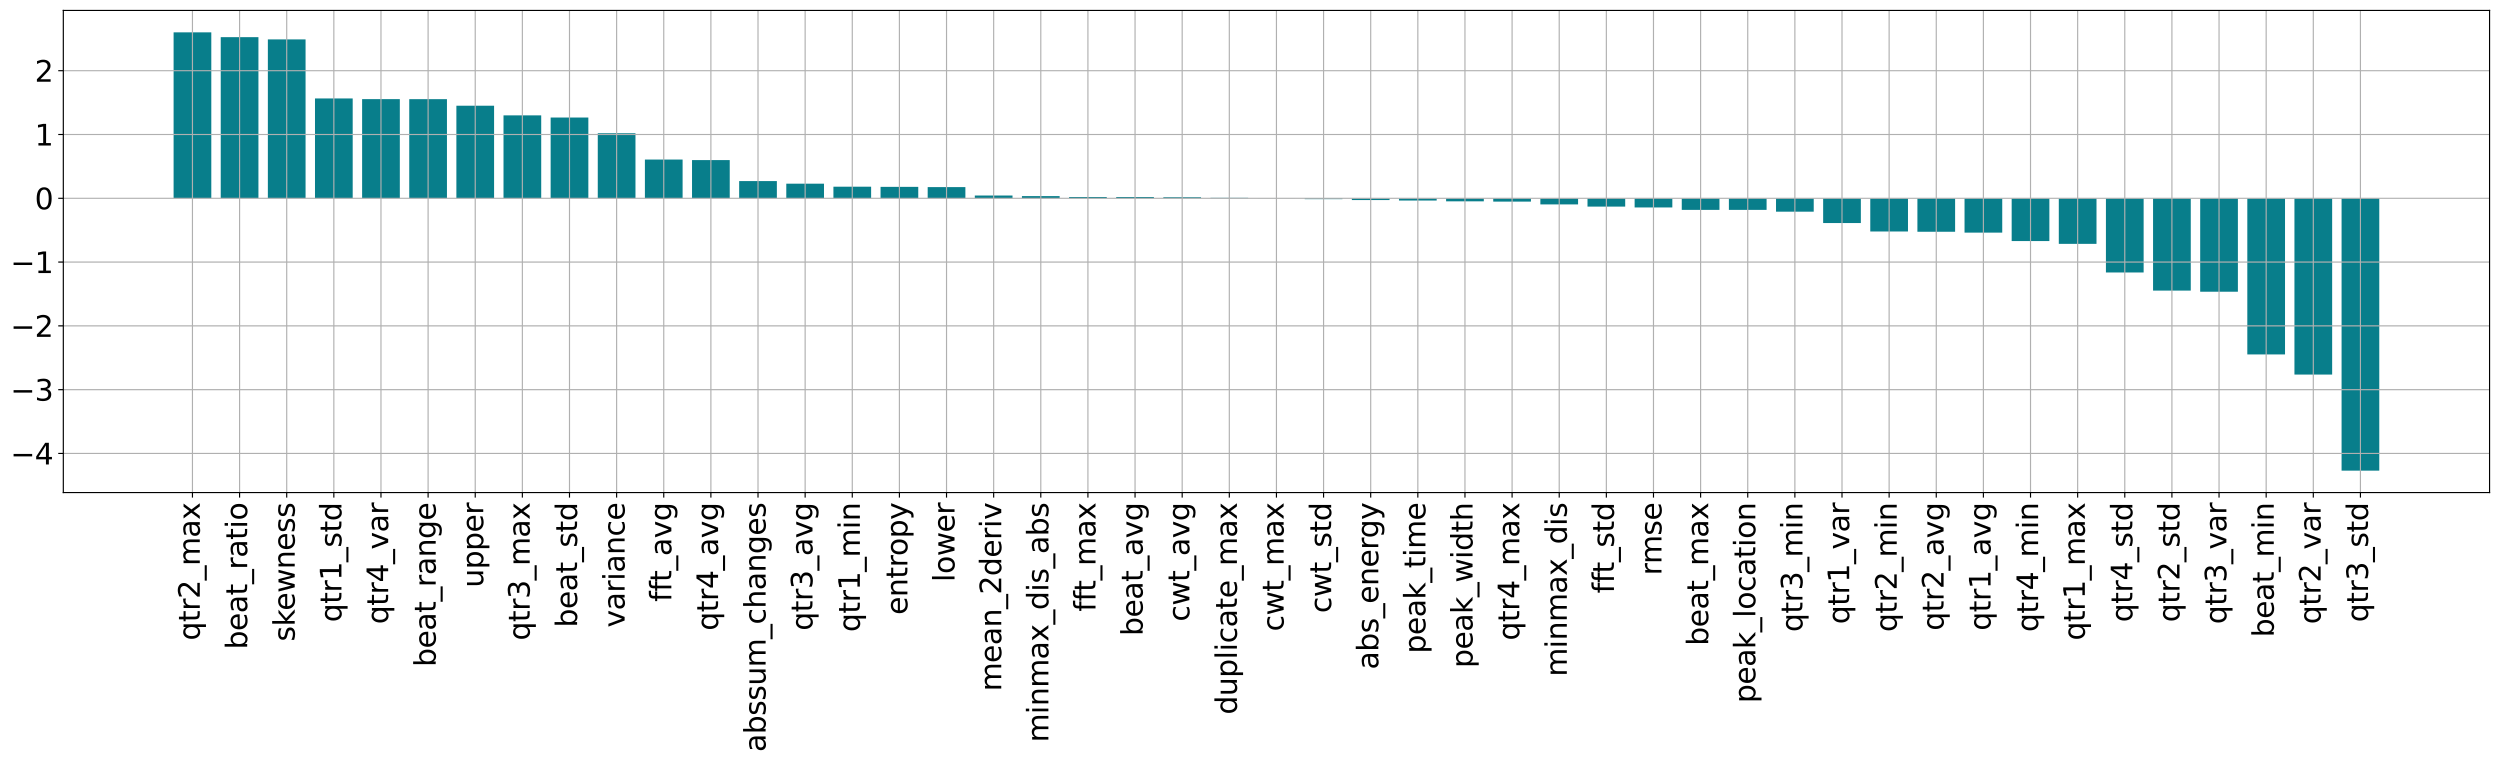 <?xml version="1.0" encoding="utf-8" standalone="no"?>
<!DOCTYPE svg PUBLIC "-//W3C//DTD SVG 1.1//EN"
  "http://www.w3.org/Graphics/SVG/1.1/DTD/svg11.dtd">
<svg xmlns:xlink="http://www.w3.org/1999/xlink" width="1724.884pt" height="526.012pt" viewBox="0 0 1724.884 526.012" xmlns="http://www.w3.org/2000/svg" version="1.1">
 <defs>
  <style type="text/css">*{stroke-linejoin: round; stroke-linecap: butt}</style>
 </defs>
 <g id="figure_1">
  <g id="patch_1">
   <path d="M 0 526.012 
L 1724.884 526.012 
L 1724.884 0 
L 0 0 
z
" style="fill: #ffffff"/>
  </g>
  <g id="axes_1">
   <g id="patch_2">
    <path d="M 43.684 339.84 
L 1717.684 339.84 
L 1717.684 7.2 
L 43.684 7.2 
z
" style="fill: #ffffff"/>
   </g>
   <g id="patch_3">
    <path d="M 119.775 136.804 
L 145.789 136.804 
L 145.789 22.32 
L 119.775 22.32 
z
" clip-path="url(#p628ca2e693)" style="fill: #087e8b"/>
   </g>
   <g id="patch_4">
    <path d="M 152.293 136.804 
L 178.307 136.804 
L 178.307 25.636 
L 152.293 25.636 
z
" clip-path="url(#p628ca2e693)" style="fill: #087e8b"/>
   </g>
   <g id="patch_5">
    <path d="M 184.81 136.804 
L 210.824 136.804 
L 210.824 27.187 
L 184.81 27.187 
z
" clip-path="url(#p628ca2e693)" style="fill: #087e8b"/>
   </g>
   <g id="patch_6">
    <path d="M 217.328 136.804 
L 243.342 136.804 
L 243.342 67.929 
L 217.328 67.929 
z
" clip-path="url(#p628ca2e693)" style="fill: #087e8b"/>
   </g>
   <g id="patch_7">
    <path d="M 249.845 136.804 
L 275.859 136.804 
L 275.859 68.391 
L 249.845 68.391 
z
" clip-path="url(#p628ca2e693)" style="fill: #087e8b"/>
   </g>
   <g id="patch_8">
    <path d="M 282.363 136.804 
L 308.377 136.804 
L 308.377 68.415 
L 282.363 68.415 
z
" clip-path="url(#p628ca2e693)" style="fill: #087e8b"/>
   </g>
   <g id="patch_9">
    <path d="M 314.88 136.804 
L 340.894 136.804 
L 340.894 72.941 
L 314.88 72.941 
z
" clip-path="url(#p628ca2e693)" style="fill: #087e8b"/>
   </g>
   <g id="patch_10">
    <path d="M 347.398 136.804 
L 373.412 136.804 
L 373.412 79.598 
L 347.398 79.598 
z
" clip-path="url(#p628ca2e693)" style="fill: #087e8b"/>
   </g>
   <g id="patch_11">
    <path d="M 379.915 136.804 
L 405.929 136.804 
L 405.929 81.089 
L 379.915 81.089 
z
" clip-path="url(#p628ca2e693)" style="fill: #087e8b"/>
   </g>
   <g id="patch_12">
    <path d="M 412.433 136.804 
L 438.447 136.804 
L 438.447 91.934 
L 412.433 91.934 
z
" clip-path="url(#p628ca2e693)" style="fill: #087e8b"/>
   </g>
   <g id="patch_13">
    <path d="M 444.95 136.804 
L 470.964 136.804 
L 470.964 110.083 
L 444.95 110.083 
z
" clip-path="url(#p628ca2e693)" style="fill: #087e8b"/>
   </g>
   <g id="patch_14">
    <path d="M 477.468 136.804 
L 503.482 136.804 
L 503.482 110.454 
L 477.468 110.454 
z
" clip-path="url(#p628ca2e693)" style="fill: #087e8b"/>
   </g>
   <g id="patch_15">
    <path d="M 509.985 136.804 
L 535.999 136.804 
L 535.999 124.939 
L 509.985 124.939 
z
" clip-path="url(#p628ca2e693)" style="fill: #087e8b"/>
   </g>
   <g id="patch_16">
    <path d="M 542.503 136.804 
L 568.517 136.804 
L 568.517 126.731 
L 542.503 126.731 
z
" clip-path="url(#p628ca2e693)" style="fill: #087e8b"/>
   </g>
   <g id="patch_17">
    <path d="M 575.02 136.804 
L 601.034 136.804 
L 601.034 128.814 
L 575.02 128.814 
z
" clip-path="url(#p628ca2e693)" style="fill: #087e8b"/>
   </g>
   <g id="patch_18">
    <path d="M 607.538 136.804 
L 633.552 136.804 
L 633.552 128.927 
L 607.538 128.927 
z
" clip-path="url(#p628ca2e693)" style="fill: #087e8b"/>
   </g>
   <g id="patch_19">
    <path d="M 640.055 136.804 
L 666.069 136.804 
L 666.069 129.095 
L 640.055 129.095 
z
" clip-path="url(#p628ca2e693)" style="fill: #087e8b"/>
   </g>
   <g id="patch_20">
    <path d="M 672.572 136.804 
L 698.586 136.804 
L 698.586 134.903 
L 672.572 134.903 
z
" clip-path="url(#p628ca2e693)" style="fill: #087e8b"/>
   </g>
   <g id="patch_21">
    <path d="M 705.09 136.804 
L 731.104 136.804 
L 731.104 135.301 
L 705.09 135.301 
z
" clip-path="url(#p628ca2e693)" style="fill: #087e8b"/>
   </g>
   <g id="patch_22">
    <path d="M 737.607 136.804 
L 763.621 136.804 
L 763.621 135.941 
L 737.607 135.941 
z
" clip-path="url(#p628ca2e693)" style="fill: #087e8b"/>
   </g>
   <g id="patch_23">
    <path d="M 770.125 136.804 
L 796.139 136.804 
L 796.139 135.941 
L 770.125 135.941 
z
" clip-path="url(#p628ca2e693)" style="fill: #087e8b"/>
   </g>
   <g id="patch_24">
    <path d="M 802.642 136.804 
L 828.656 136.804 
L 828.656 136.091 
L 802.642 136.091 
z
" clip-path="url(#p628ca2e693)" style="fill: #087e8b"/>
   </g>
   <g id="patch_25">
    <path d="M 835.16 136.804 
L 861.174 136.804 
L 861.174 136.503 
L 835.16 136.503 
z
" clip-path="url(#p628ca2e693)" style="fill: #087e8b"/>
   </g>
   <g id="patch_26">
    <path d="M 867.677 136.804 
L 893.691 136.804 
L 893.691 136.836 
L 867.677 136.836 
z
" clip-path="url(#p628ca2e693)" style="fill: #087e8b"/>
   </g>
   <g id="patch_27">
    <path d="M 900.195 136.804 
L 926.209 136.804 
L 926.209 137.407 
L 900.195 137.407 
z
" clip-path="url(#p628ca2e693)" style="fill: #087e8b"/>
   </g>
   <g id="patch_28">
    <path d="M 932.712 136.804 
L 958.726 136.804 
L 958.726 138.031 
L 932.712 138.031 
z
" clip-path="url(#p628ca2e693)" style="fill: #087e8b"/>
   </g>
   <g id="patch_29">
    <path d="M 965.23 136.804 
L 991.244 136.804 
L 991.244 138.363 
L 965.23 138.363 
z
" clip-path="url(#p628ca2e693)" style="fill: #087e8b"/>
   </g>
   <g id="patch_30">
    <path d="M 997.747 136.804 
L 1023.761 136.804 
L 1023.761 138.911 
L 997.747 138.911 
z
" clip-path="url(#p628ca2e693)" style="fill: #087e8b"/>
   </g>
   <g id="patch_31">
    <path d="M 1030.265 136.804 
L 1056.279 136.804 
L 1056.279 139.104 
L 1030.265 139.104 
z
" clip-path="url(#p628ca2e693)" style="fill: #087e8b"/>
   </g>
   <g id="patch_32">
    <path d="M 1062.782 136.804 
L 1088.796 136.804 
L 1088.796 141.034 
L 1062.782 141.034 
z
" clip-path="url(#p628ca2e693)" style="fill: #087e8b"/>
   </g>
   <g id="patch_33">
    <path d="M 1095.3 136.804 
L 1121.314 136.804 
L 1121.314 142.547 
L 1095.3 142.547 
z
" clip-path="url(#p628ca2e693)" style="fill: #087e8b"/>
   </g>
   <g id="patch_34">
    <path d="M 1127.817 136.804 
L 1153.831 136.804 
L 1153.831 143.133 
L 1127.817 143.133 
z
" clip-path="url(#p628ca2e693)" style="fill: #087e8b"/>
   </g>
   <g id="patch_35">
    <path d="M 1160.335 136.804 
L 1186.349 136.804 
L 1186.349 144.808 
L 1160.335 144.808 
z
" clip-path="url(#p628ca2e693)" style="fill: #087e8b"/>
   </g>
   <g id="patch_36">
    <path d="M 1192.852 136.804 
L 1218.866 136.804 
L 1218.866 144.808 
L 1192.852 144.808 
z
" clip-path="url(#p628ca2e693)" style="fill: #087e8b"/>
   </g>
   <g id="patch_37">
    <path d="M 1225.37 136.804 
L 1251.384 136.804 
L 1251.384 146.05 
L 1225.37 146.05 
z
" clip-path="url(#p628ca2e693)" style="fill: #087e8b"/>
   </g>
   <g id="patch_38">
    <path d="M 1257.887 136.804 
L 1283.901 136.804 
L 1283.901 153.892 
L 1257.887 153.892 
z
" clip-path="url(#p628ca2e693)" style="fill: #087e8b"/>
   </g>
   <g id="patch_39">
    <path d="M 1290.405 136.804 
L 1316.419 136.804 
L 1316.419 159.717 
L 1290.405 159.717 
z
" clip-path="url(#p628ca2e693)" style="fill: #087e8b"/>
   </g>
   <g id="patch_40">
    <path d="M 1322.922 136.804 
L 1348.936 136.804 
L 1348.936 159.902 
L 1322.922 159.902 
z
" clip-path="url(#p628ca2e693)" style="fill: #087e8b"/>
   </g>
   <g id="patch_41">
    <path d="M 1355.44 136.804 
L 1381.454 136.804 
L 1381.454 160.501 
L 1355.44 160.501 
z
" clip-path="url(#p628ca2e693)" style="fill: #087e8b"/>
   </g>
   <g id="patch_42">
    <path d="M 1387.957 136.804 
L 1413.971 136.804 
L 1413.971 166.32 
L 1387.957 166.32 
z
" clip-path="url(#p628ca2e693)" style="fill: #087e8b"/>
   </g>
   <g id="patch_43">
    <path d="M 1420.475 136.804 
L 1446.489 136.804 
L 1446.489 168.251 
L 1420.475 168.251 
z
" clip-path="url(#p628ca2e693)" style="fill: #087e8b"/>
   </g>
   <g id="patch_44">
    <path d="M 1452.992 136.804 
L 1479.006 136.804 
L 1479.006 187.997 
L 1452.992 187.997 
z
" clip-path="url(#p628ca2e693)" style="fill: #087e8b"/>
   </g>
   <g id="patch_45">
    <path d="M 1485.51 136.804 
L 1511.524 136.804 
L 1511.524 200.499 
L 1485.51 200.499 
z
" clip-path="url(#p628ca2e693)" style="fill: #087e8b"/>
   </g>
   <g id="patch_46">
    <path d="M 1518.027 136.804 
L 1544.041 136.804 
L 1544.041 201.276 
L 1518.027 201.276 
z
" clip-path="url(#p628ca2e693)" style="fill: #087e8b"/>
   </g>
   <g id="patch_47">
    <path d="M 1550.545 136.804 
L 1576.559 136.804 
L 1576.559 244.54 
L 1550.545 244.54 
z
" clip-path="url(#p628ca2e693)" style="fill: #087e8b"/>
   </g>
   <g id="patch_48">
    <path d="M 1583.062 136.804 
L 1609.076 136.804 
L 1609.076 258.433 
L 1583.062 258.433 
z
" clip-path="url(#p628ca2e693)" style="fill: #087e8b"/>
   </g>
   <g id="patch_49">
    <path d="M 1615.579 136.804 
L 1641.593 136.804 
L 1641.593 324.72 
L 1615.579 324.72 
z
" clip-path="url(#p628ca2e693)" style="fill: #087e8b"/>
   </g>
   <g id="matplotlib.axis_1">
    <g id="xtick_1">
     <g id="line2d_1">
      <path d="M 132.782 339.84 
L 132.782 7.2 
" clip-path="url(#p628ca2e693)" style="fill: none; stroke: #b0b0b0; stroke-width: 0.8; stroke-linecap: square"/>
     </g>
     <g id="line2d_2">
      <defs>
       <path id="m647486e2f6" d="M 0 0 
L 0 3.5 
" style="stroke: #000000; stroke-width: 0.8"/>
      </defs>
      <g>
       <use xlink:href="#m647486e2f6" x="132.782" y="339.84" style="stroke: #000000; stroke-width: 0.8"/>
      </g>
     </g>
     <g id="text_1">
      <!-- qtr2_max -->
      <g transform="translate(137.846 441.899) rotate(-90) scale(0.2 -0.2)">
       <defs>
        <path id="DejaVuSans-71" d="M 947 1747 
Q 947 1113 1208 752 
Q 1469 391 1925 391 
Q 2381 391 2643 752 
Q 2906 1113 2906 1747 
Q 2906 2381 2643 2742 
Q 2381 3103 1925 3103 
Q 1469 3103 1208 2742 
Q 947 2381 947 1747 
z
M 2906 525 
Q 2725 213 2448 61 
Q 2172 -91 1784 -91 
Q 1150 -91 751 415 
Q 353 922 353 1747 
Q 353 2572 751 3078 
Q 1150 3584 1784 3584 
Q 2172 3584 2448 3432 
Q 2725 3281 2906 2969 
L 2906 3500 
L 3481 3500 
L 3481 -1331 
L 2906 -1331 
L 2906 525 
z
" transform="scale(0.016)"/>
        <path id="DejaVuSans-74" d="M 1172 4494 
L 1172 3500 
L 2356 3500 
L 2356 3053 
L 1172 3053 
L 1172 1153 
Q 1172 725 1289 603 
Q 1406 481 1766 481 
L 2356 481 
L 2356 0 
L 1766 0 
Q 1100 0 847 248 
Q 594 497 594 1153 
L 594 3053 
L 172 3053 
L 172 3500 
L 594 3500 
L 594 4494 
L 1172 4494 
z
" transform="scale(0.016)"/>
        <path id="DejaVuSans-72" d="M 2631 2963 
Q 2534 3019 2420 3045 
Q 2306 3072 2169 3072 
Q 1681 3072 1420 2755 
Q 1159 2438 1159 1844 
L 1159 0 
L 581 0 
L 581 3500 
L 1159 3500 
L 1159 2956 
Q 1341 3275 1631 3429 
Q 1922 3584 2338 3584 
Q 2397 3584 2469 3576 
Q 2541 3569 2628 3553 
L 2631 2963 
z
" transform="scale(0.016)"/>
        <path id="DejaVuSans-32" d="M 1228 531 
L 3431 531 
L 3431 0 
L 469 0 
L 469 531 
Q 828 903 1448 1529 
Q 2069 2156 2228 2338 
Q 2531 2678 2651 2914 
Q 2772 3150 2772 3378 
Q 2772 3750 2511 3984 
Q 2250 4219 1831 4219 
Q 1534 4219 1204 4116 
Q 875 4013 500 3803 
L 500 4441 
Q 881 4594 1212 4672 
Q 1544 4750 1819 4750 
Q 2544 4750 2975 4387 
Q 3406 4025 3406 3419 
Q 3406 3131 3298 2873 
Q 3191 2616 2906 2266 
Q 2828 2175 2409 1742 
Q 1991 1309 1228 531 
z
" transform="scale(0.016)"/>
        <path id="DejaVuSans-5f" d="M 3263 -1063 
L 3263 -1509 
L -63 -1509 
L -63 -1063 
L 3263 -1063 
z
" transform="scale(0.016)"/>
        <path id="DejaVuSans-6d" d="M 3328 2828 
Q 3544 3216 3844 3400 
Q 4144 3584 4550 3584 
Q 5097 3584 5394 3201 
Q 5691 2819 5691 2113 
L 5691 0 
L 5113 0 
L 5113 2094 
Q 5113 2597 4934 2840 
Q 4756 3084 4391 3084 
Q 3944 3084 3684 2787 
Q 3425 2491 3425 1978 
L 3425 0 
L 2847 0 
L 2847 2094 
Q 2847 2600 2669 2842 
Q 2491 3084 2119 3084 
Q 1678 3084 1418 2786 
Q 1159 2488 1159 1978 
L 1159 0 
L 581 0 
L 581 3500 
L 1159 3500 
L 1159 2956 
Q 1356 3278 1631 3431 
Q 1906 3584 2284 3584 
Q 2666 3584 2933 3390 
Q 3200 3197 3328 2828 
z
" transform="scale(0.016)"/>
        <path id="DejaVuSans-61" d="M 2194 1759 
Q 1497 1759 1228 1600 
Q 959 1441 959 1056 
Q 959 750 1161 570 
Q 1363 391 1709 391 
Q 2188 391 2477 730 
Q 2766 1069 2766 1631 
L 2766 1759 
L 2194 1759 
z
M 3341 1997 
L 3341 0 
L 2766 0 
L 2766 531 
Q 2569 213 2275 61 
Q 1981 -91 1556 -91 
Q 1019 -91 701 211 
Q 384 513 384 1019 
Q 384 1609 779 1909 
Q 1175 2209 1959 2209 
L 2766 2209 
L 2766 2266 
Q 2766 2663 2505 2880 
Q 2244 3097 1772 3097 
Q 1472 3097 1187 3025 
Q 903 2953 641 2809 
L 641 3341 
Q 956 3463 1253 3523 
Q 1550 3584 1831 3584 
Q 2591 3584 2966 3190 
Q 3341 2797 3341 1997 
z
" transform="scale(0.016)"/>
        <path id="DejaVuSans-78" d="M 3513 3500 
L 2247 1797 
L 3578 0 
L 2900 0 
L 1881 1375 
L 863 0 
L 184 0 
L 1544 1831 
L 300 3500 
L 978 3500 
L 1906 2253 
L 2834 3500 
L 3513 3500 
z
" transform="scale(0.016)"/>
       </defs>
       <use xlink:href="#DejaVuSans-71"/>
       <use xlink:href="#DejaVuSans-74" x="63.477"/>
       <use xlink:href="#DejaVuSans-72" x="102.686"/>
       <use xlink:href="#DejaVuSans-32" x="143.799"/>
       <use xlink:href="#DejaVuSans-5f" x="207.422"/>
       <use xlink:href="#DejaVuSans-6d" x="257.422"/>
       <use xlink:href="#DejaVuSans-61" x="354.834"/>
       <use xlink:href="#DejaVuSans-78" x="416.113"/>
      </g>
     </g>
    </g>
    <g id="xtick_2">
     <g id="line2d_3">
      <path d="M 165.3 339.84 
L 165.3 7.2 
" clip-path="url(#p628ca2e693)" style="fill: none; stroke: #b0b0b0; stroke-width: 0.8; stroke-linecap: square"/>
     </g>
     <g id="line2d_4">
      <g>
       <use xlink:href="#m647486e2f6" x="165.3" y="339.84" style="stroke: #000000; stroke-width: 0.8"/>
      </g>
     </g>
     <g id="text_2">
      <!-- beat_ratio -->
      <g transform="translate(170.54 448.053) rotate(-90) scale(0.2 -0.2)">
       <defs>
        <path id="DejaVuSans-62" d="M 3116 1747 
Q 3116 2381 2855 2742 
Q 2594 3103 2138 3103 
Q 1681 3103 1420 2742 
Q 1159 2381 1159 1747 
Q 1159 1113 1420 752 
Q 1681 391 2138 391 
Q 2594 391 2855 752 
Q 3116 1113 3116 1747 
z
M 1159 2969 
Q 1341 3281 1617 3432 
Q 1894 3584 2278 3584 
Q 2916 3584 3314 3078 
Q 3713 2572 3713 1747 
Q 3713 922 3314 415 
Q 2916 -91 2278 -91 
Q 1894 -91 1617 61 
Q 1341 213 1159 525 
L 1159 0 
L 581 0 
L 581 4863 
L 1159 4863 
L 1159 2969 
z
" transform="scale(0.016)"/>
        <path id="DejaVuSans-65" d="M 3597 1894 
L 3597 1613 
L 953 1613 
Q 991 1019 1311 708 
Q 1631 397 2203 397 
Q 2534 397 2845 478 
Q 3156 559 3463 722 
L 3463 178 
Q 3153 47 2828 -22 
Q 2503 -91 2169 -91 
Q 1331 -91 842 396 
Q 353 884 353 1716 
Q 353 2575 817 3079 
Q 1281 3584 2069 3584 
Q 2775 3584 3186 3129 
Q 3597 2675 3597 1894 
z
M 3022 2063 
Q 3016 2534 2758 2815 
Q 2500 3097 2075 3097 
Q 1594 3097 1305 2825 
Q 1016 2553 972 2059 
L 3022 2063 
z
" transform="scale(0.016)"/>
        <path id="DejaVuSans-69" d="M 603 3500 
L 1178 3500 
L 1178 0 
L 603 0 
L 603 3500 
z
M 603 4863 
L 1178 4863 
L 1178 4134 
L 603 4134 
L 603 4863 
z
" transform="scale(0.016)"/>
        <path id="DejaVuSans-6f" d="M 1959 3097 
Q 1497 3097 1228 2736 
Q 959 2375 959 1747 
Q 959 1119 1226 758 
Q 1494 397 1959 397 
Q 2419 397 2687 759 
Q 2956 1122 2956 1747 
Q 2956 2369 2687 2733 
Q 2419 3097 1959 3097 
z
M 1959 3584 
Q 2709 3584 3137 3096 
Q 3566 2609 3566 1747 
Q 3566 888 3137 398 
Q 2709 -91 1959 -91 
Q 1206 -91 779 398 
Q 353 888 353 1747 
Q 353 2609 779 3096 
Q 1206 3584 1959 3584 
z
" transform="scale(0.016)"/>
       </defs>
       <use xlink:href="#DejaVuSans-62"/>
       <use xlink:href="#DejaVuSans-65" x="63.477"/>
       <use xlink:href="#DejaVuSans-61" x="125"/>
       <use xlink:href="#DejaVuSans-74" x="186.279"/>
       <use xlink:href="#DejaVuSans-5f" x="225.488"/>
       <use xlink:href="#DejaVuSans-72" x="275.488"/>
       <use xlink:href="#DejaVuSans-61" x="316.602"/>
       <use xlink:href="#DejaVuSans-74" x="377.881"/>
       <use xlink:href="#DejaVuSans-69" x="417.09"/>
       <use xlink:href="#DejaVuSans-6f" x="444.873"/>
      </g>
     </g>
    </g>
    <g id="xtick_3">
     <g id="line2d_5">
      <path d="M 197.817 339.84 
L 197.817 7.2 
" clip-path="url(#p628ca2e693)" style="fill: none; stroke: #b0b0b0; stroke-width: 0.8; stroke-linecap: square"/>
     </g>
     <g id="line2d_6">
      <g>
       <use xlink:href="#m647486e2f6" x="197.817" y="339.84" style="stroke: #000000; stroke-width: 0.8"/>
      </g>
     </g>
     <g id="text_3">
      <!-- skewness -->
      <g transform="translate(203.336 442.596) rotate(-90) scale(0.2 -0.2)">
       <defs>
        <path id="DejaVuSans-73" d="M 2834 3397 
L 2834 2853 
Q 2591 2978 2328 3040 
Q 2066 3103 1784 3103 
Q 1356 3103 1142 2972 
Q 928 2841 928 2578 
Q 928 2378 1081 2264 
Q 1234 2150 1697 2047 
L 1894 2003 
Q 2506 1872 2764 1633 
Q 3022 1394 3022 966 
Q 3022 478 2636 193 
Q 2250 -91 1575 -91 
Q 1294 -91 989 -36 
Q 684 19 347 128 
L 347 722 
Q 666 556 975 473 
Q 1284 391 1588 391 
Q 1994 391 2212 530 
Q 2431 669 2431 922 
Q 2431 1156 2273 1281 
Q 2116 1406 1581 1522 
L 1381 1569 
Q 847 1681 609 1914 
Q 372 2147 372 2553 
Q 372 3047 722 3315 
Q 1072 3584 1716 3584 
Q 2034 3584 2315 3537 
Q 2597 3491 2834 3397 
z
" transform="scale(0.016)"/>
        <path id="DejaVuSans-6b" d="M 581 4863 
L 1159 4863 
L 1159 1991 
L 2875 3500 
L 3609 3500 
L 1753 1863 
L 3688 0 
L 2938 0 
L 1159 1709 
L 1159 0 
L 581 0 
L 581 4863 
z
" transform="scale(0.016)"/>
        <path id="DejaVuSans-77" d="M 269 3500 
L 844 3500 
L 1563 769 
L 2278 3500 
L 2956 3500 
L 3675 769 
L 4391 3500 
L 4966 3500 
L 4050 0 
L 3372 0 
L 2619 2869 
L 1863 0 
L 1184 0 
L 269 3500 
z
" transform="scale(0.016)"/>
        <path id="DejaVuSans-6e" d="M 3513 2113 
L 3513 0 
L 2938 0 
L 2938 2094 
Q 2938 2591 2744 2837 
Q 2550 3084 2163 3084 
Q 1697 3084 1428 2787 
Q 1159 2491 1159 1978 
L 1159 0 
L 581 0 
L 581 3500 
L 1159 3500 
L 1159 2956 
Q 1366 3272 1645 3428 
Q 1925 3584 2291 3584 
Q 2894 3584 3203 3211 
Q 3513 2838 3513 2113 
z
" transform="scale(0.016)"/>
       </defs>
       <use xlink:href="#DejaVuSans-73"/>
       <use xlink:href="#DejaVuSans-6b" x="52.1"/>
       <use xlink:href="#DejaVuSans-65" x="106.385"/>
       <use xlink:href="#DejaVuSans-77" x="167.908"/>
       <use xlink:href="#DejaVuSans-6e" x="249.695"/>
       <use xlink:href="#DejaVuSans-65" x="313.074"/>
       <use xlink:href="#DejaVuSans-73" x="374.598"/>
       <use xlink:href="#DejaVuSans-73" x="426.697"/>
      </g>
     </g>
    </g>
    <g id="xtick_4">
     <g id="line2d_7">
      <path d="M 230.335 339.84 
L 230.335 7.2 
" clip-path="url(#p628ca2e693)" style="fill: none; stroke: #b0b0b0; stroke-width: 0.8; stroke-linecap: square"/>
     </g>
     <g id="line2d_8">
      <g>
       <use xlink:href="#m647486e2f6" x="230.335" y="339.84" style="stroke: #000000; stroke-width: 0.8"/>
      </g>
     </g>
     <g id="text_4">
      <!-- qtr1_std -->
      <g transform="translate(235.575 429.281) rotate(-90) scale(0.2 -0.2)">
       <defs>
        <path id="DejaVuSans-31" d="M 794 531 
L 1825 531 
L 1825 4091 
L 703 3866 
L 703 4441 
L 1819 4666 
L 2450 4666 
L 2450 531 
L 3481 531 
L 3481 0 
L 794 0 
L 794 531 
z
" transform="scale(0.016)"/>
        <path id="DejaVuSans-64" d="M 2906 2969 
L 2906 4863 
L 3481 4863 
L 3481 0 
L 2906 0 
L 2906 525 
Q 2725 213 2448 61 
Q 2172 -91 1784 -91 
Q 1150 -91 751 415 
Q 353 922 353 1747 
Q 353 2572 751 3078 
Q 1150 3584 1784 3584 
Q 2172 3584 2448 3432 
Q 2725 3281 2906 2969 
z
M 947 1747 
Q 947 1113 1208 752 
Q 1469 391 1925 391 
Q 2381 391 2643 752 
Q 2906 1113 2906 1747 
Q 2906 2381 2643 2742 
Q 2381 3103 1925 3103 
Q 1469 3103 1208 2742 
Q 947 2381 947 1747 
z
" transform="scale(0.016)"/>
       </defs>
       <use xlink:href="#DejaVuSans-71"/>
       <use xlink:href="#DejaVuSans-74" x="63.477"/>
       <use xlink:href="#DejaVuSans-72" x="102.686"/>
       <use xlink:href="#DejaVuSans-31" x="143.799"/>
       <use xlink:href="#DejaVuSans-5f" x="207.422"/>
       <use xlink:href="#DejaVuSans-73" x="257.422"/>
       <use xlink:href="#DejaVuSans-74" x="309.521"/>
       <use xlink:href="#DejaVuSans-64" x="348.73"/>
      </g>
     </g>
    </g>
    <g id="xtick_5">
     <g id="line2d_9">
      <path d="M 262.852 339.84 
L 262.852 7.2 
" clip-path="url(#p628ca2e693)" style="fill: none; stroke: #b0b0b0; stroke-width: 0.8; stroke-linecap: square"/>
     </g>
     <g id="line2d_10">
      <g>
       <use xlink:href="#m647486e2f6" x="262.852" y="339.84" style="stroke: #000000; stroke-width: 0.8"/>
      </g>
     </g>
     <g id="text_5">
      <!-- qtr4_var -->
      <g transform="translate(267.815 430.64) rotate(-90) scale(0.2 -0.2)">
       <defs>
        <path id="DejaVuSans-34" d="M 2419 4116 
L 825 1625 
L 2419 1625 
L 2419 4116 
z
M 2253 4666 
L 3047 4666 
L 3047 1625 
L 3713 1625 
L 3713 1100 
L 3047 1100 
L 3047 0 
L 2419 0 
L 2419 1100 
L 313 1100 
L 313 1709 
L 2253 4666 
z
" transform="scale(0.016)"/>
        <path id="DejaVuSans-76" d="M 191 3500 
L 800 3500 
L 1894 563 
L 2988 3500 
L 3597 3500 
L 2284 0 
L 1503 0 
L 191 3500 
z
" transform="scale(0.016)"/>
       </defs>
       <use xlink:href="#DejaVuSans-71"/>
       <use xlink:href="#DejaVuSans-74" x="63.477"/>
       <use xlink:href="#DejaVuSans-72" x="102.686"/>
       <use xlink:href="#DejaVuSans-34" x="143.799"/>
       <use xlink:href="#DejaVuSans-5f" x="207.422"/>
       <use xlink:href="#DejaVuSans-76" x="257.422"/>
       <use xlink:href="#DejaVuSans-61" x="316.602"/>
       <use xlink:href="#DejaVuSans-72" x="377.881"/>
      </g>
     </g>
    </g>
    <g id="xtick_6">
     <g id="line2d_11">
      <path d="M 295.37 339.84 
L 295.37 7.2 
" clip-path="url(#p628ca2e693)" style="fill: none; stroke: #b0b0b0; stroke-width: 0.8; stroke-linecap: square"/>
     </g>
     <g id="line2d_12">
      <g>
       <use xlink:href="#m647486e2f6" x="295.37" y="339.84" style="stroke: #000000; stroke-width: 0.8"/>
      </g>
     </g>
     <g id="text_6">
      <!-- beat_range -->
      <g transform="translate(300.61 460.096) rotate(-90) scale(0.2 -0.2)">
       <defs>
        <path id="DejaVuSans-67" d="M 2906 1791 
Q 2906 2416 2648 2759 
Q 2391 3103 1925 3103 
Q 1463 3103 1205 2759 
Q 947 2416 947 1791 
Q 947 1169 1205 825 
Q 1463 481 1925 481 
Q 2391 481 2648 825 
Q 2906 1169 2906 1791 
z
M 3481 434 
Q 3481 -459 3084 -895 
Q 2688 -1331 1869 -1331 
Q 1566 -1331 1297 -1286 
Q 1028 -1241 775 -1147 
L 775 -588 
Q 1028 -725 1275 -790 
Q 1522 -856 1778 -856 
Q 2344 -856 2625 -561 
Q 2906 -266 2906 331 
L 2906 616 
Q 2728 306 2450 153 
Q 2172 0 1784 0 
Q 1141 0 747 490 
Q 353 981 353 1791 
Q 353 2603 747 3093 
Q 1141 3584 1784 3584 
Q 2172 3584 2450 3431 
Q 2728 3278 2906 2969 
L 2906 3500 
L 3481 3500 
L 3481 434 
z
" transform="scale(0.016)"/>
       </defs>
       <use xlink:href="#DejaVuSans-62"/>
       <use xlink:href="#DejaVuSans-65" x="63.477"/>
       <use xlink:href="#DejaVuSans-61" x="125"/>
       <use xlink:href="#DejaVuSans-74" x="186.279"/>
       <use xlink:href="#DejaVuSans-5f" x="225.488"/>
       <use xlink:href="#DejaVuSans-72" x="275.488"/>
       <use xlink:href="#DejaVuSans-61" x="316.602"/>
       <use xlink:href="#DejaVuSans-6e" x="377.881"/>
       <use xlink:href="#DejaVuSans-67" x="441.26"/>
       <use xlink:href="#DejaVuSans-65" x="504.736"/>
      </g>
     </g>
    </g>
    <g id="xtick_7">
     <g id="line2d_13">
      <path d="M 327.887 339.84 
L 327.887 7.2 
" clip-path="url(#p628ca2e693)" style="fill: none; stroke: #b0b0b0; stroke-width: 0.8; stroke-linecap: square"/>
     </g>
     <g id="line2d_14">
      <g>
       <use xlink:href="#m647486e2f6" x="327.887" y="339.84" style="stroke: #000000; stroke-width: 0.8"/>
      </g>
     </g>
     <g id="text_7">
      <!-- upper -->
      <g transform="translate(333.406 405.437) rotate(-90) scale(0.2 -0.2)">
       <defs>
        <path id="DejaVuSans-75" d="M 544 1381 
L 544 3500 
L 1119 3500 
L 1119 1403 
Q 1119 906 1312 657 
Q 1506 409 1894 409 
Q 2359 409 2629 706 
Q 2900 1003 2900 1516 
L 2900 3500 
L 3475 3500 
L 3475 0 
L 2900 0 
L 2900 538 
Q 2691 219 2414 64 
Q 2138 -91 1772 -91 
Q 1169 -91 856 284 
Q 544 659 544 1381 
z
M 1991 3584 
L 1991 3584 
z
" transform="scale(0.016)"/>
        <path id="DejaVuSans-70" d="M 1159 525 
L 1159 -1331 
L 581 -1331 
L 581 3500 
L 1159 3500 
L 1159 2969 
Q 1341 3281 1617 3432 
Q 1894 3584 2278 3584 
Q 2916 3584 3314 3078 
Q 3713 2572 3713 1747 
Q 3713 922 3314 415 
Q 2916 -91 2278 -91 
Q 1894 -91 1617 61 
Q 1341 213 1159 525 
z
M 3116 1747 
Q 3116 2381 2855 2742 
Q 2594 3103 2138 3103 
Q 1681 3103 1420 2742 
Q 1159 2381 1159 1747 
Q 1159 1113 1420 752 
Q 1681 391 2138 391 
Q 2594 391 2855 752 
Q 3116 1113 3116 1747 
z
" transform="scale(0.016)"/>
       </defs>
       <use xlink:href="#DejaVuSans-75"/>
       <use xlink:href="#DejaVuSans-70" x="63.379"/>
       <use xlink:href="#DejaVuSans-70" x="126.855"/>
       <use xlink:href="#DejaVuSans-65" x="190.332"/>
       <use xlink:href="#DejaVuSans-72" x="251.855"/>
      </g>
     </g>
    </g>
    <g id="xtick_8">
     <g id="line2d_15">
      <path d="M 360.405 339.84 
L 360.405 7.2 
" clip-path="url(#p628ca2e693)" style="fill: none; stroke: #b0b0b0; stroke-width: 0.8; stroke-linecap: square"/>
     </g>
     <g id="line2d_16">
      <g>
       <use xlink:href="#m647486e2f6" x="360.405" y="339.84" style="stroke: #000000; stroke-width: 0.8"/>
      </g>
     </g>
     <g id="text_8">
      <!-- qtr3_max -->
      <g transform="translate(365.469 441.899) rotate(-90) scale(0.2 -0.2)">
       <defs>
        <path id="DejaVuSans-33" d="M 2597 2516 
Q 3050 2419 3304 2112 
Q 3559 1806 3559 1356 
Q 3559 666 3084 287 
Q 2609 -91 1734 -91 
Q 1441 -91 1130 -33 
Q 819 25 488 141 
L 488 750 
Q 750 597 1062 519 
Q 1375 441 1716 441 
Q 2309 441 2620 675 
Q 2931 909 2931 1356 
Q 2931 1769 2642 2001 
Q 2353 2234 1838 2234 
L 1294 2234 
L 1294 2753 
L 1863 2753 
Q 2328 2753 2575 2939 
Q 2822 3125 2822 3475 
Q 2822 3834 2567 4026 
Q 2313 4219 1838 4219 
Q 1578 4219 1281 4162 
Q 984 4106 628 3988 
L 628 4550 
Q 988 4650 1302 4700 
Q 1616 4750 1894 4750 
Q 2613 4750 3031 4423 
Q 3450 4097 3450 3541 
Q 3450 3153 3228 2886 
Q 3006 2619 2597 2516 
z
" transform="scale(0.016)"/>
       </defs>
       <use xlink:href="#DejaVuSans-71"/>
       <use xlink:href="#DejaVuSans-74" x="63.477"/>
       <use xlink:href="#DejaVuSans-72" x="102.686"/>
       <use xlink:href="#DejaVuSans-33" x="143.799"/>
       <use xlink:href="#DejaVuSans-5f" x="207.422"/>
       <use xlink:href="#DejaVuSans-6d" x="257.422"/>
       <use xlink:href="#DejaVuSans-61" x="354.834"/>
       <use xlink:href="#DejaVuSans-78" x="416.113"/>
      </g>
     </g>
    </g>
    <g id="xtick_9">
     <g id="line2d_17">
      <path d="M 392.922 339.84 
L 392.922 7.2 
" clip-path="url(#p628ca2e693)" style="fill: none; stroke: #b0b0b0; stroke-width: 0.8; stroke-linecap: square"/>
     </g>
     <g id="line2d_18">
      <g>
       <use xlink:href="#m647486e2f6" x="392.922" y="339.84" style="stroke: #000000; stroke-width: 0.8"/>
      </g>
     </g>
     <g id="text_9">
      <!-- beat_std -->
      <g transform="translate(398.163 432.896) rotate(-90) scale(0.2 -0.2)">
       <use xlink:href="#DejaVuSans-62"/>
       <use xlink:href="#DejaVuSans-65" x="63.477"/>
       <use xlink:href="#DejaVuSans-61" x="125"/>
       <use xlink:href="#DejaVuSans-74" x="186.279"/>
       <use xlink:href="#DejaVuSans-5f" x="225.488"/>
       <use xlink:href="#DejaVuSans-73" x="275.488"/>
       <use xlink:href="#DejaVuSans-74" x="327.588"/>
       <use xlink:href="#DejaVuSans-64" x="366.797"/>
      </g>
     </g>
    </g>
    <g id="xtick_10">
     <g id="line2d_19">
      <path d="M 425.44 339.84 
L 425.44 7.2 
" clip-path="url(#p628ca2e693)" style="fill: none; stroke: #b0b0b0; stroke-width: 0.8; stroke-linecap: square"/>
     </g>
     <g id="line2d_20">
      <g>
       <use xlink:href="#m647486e2f6" x="425.44" y="339.84" style="stroke: #000000; stroke-width: 0.8"/>
      </g>
     </g>
     <g id="text_10">
      <!-- variance -->
      <g transform="translate(430.958 432.946) rotate(-90) scale(0.2 -0.2)">
       <defs>
        <path id="DejaVuSans-63" d="M 3122 3366 
L 3122 2828 
Q 2878 2963 2633 3030 
Q 2388 3097 2138 3097 
Q 1578 3097 1268 2742 
Q 959 2388 959 1747 
Q 959 1106 1268 751 
Q 1578 397 2138 397 
Q 2388 397 2633 464 
Q 2878 531 3122 666 
L 3122 134 
Q 2881 22 2623 -34 
Q 2366 -91 2075 -91 
Q 1284 -91 818 406 
Q 353 903 353 1747 
Q 353 2603 823 3093 
Q 1294 3584 2113 3584 
Q 2378 3584 2631 3529 
Q 2884 3475 3122 3366 
z
" transform="scale(0.016)"/>
       </defs>
       <use xlink:href="#DejaVuSans-76"/>
       <use xlink:href="#DejaVuSans-61" x="59.18"/>
       <use xlink:href="#DejaVuSans-72" x="120.459"/>
       <use xlink:href="#DejaVuSans-69" x="161.572"/>
       <use xlink:href="#DejaVuSans-61" x="189.355"/>
       <use xlink:href="#DejaVuSans-6e" x="250.635"/>
       <use xlink:href="#DejaVuSans-63" x="314.014"/>
       <use xlink:href="#DejaVuSans-65" x="368.994"/>
      </g>
     </g>
    </g>
    <g id="xtick_11">
     <g id="line2d_21">
      <path d="M 457.957 339.84 
L 457.957 7.2 
" clip-path="url(#p628ca2e693)" style="fill: none; stroke: #b0b0b0; stroke-width: 0.8; stroke-linecap: square"/>
     </g>
     <g id="line2d_22">
      <g>
       <use xlink:href="#m647486e2f6" x="457.957" y="339.84" style="stroke: #000000; stroke-width: 0.8"/>
      </g>
     </g>
     <g id="text_11">
      <!-- fft_avg -->
      <g transform="translate(463.198 415.202) rotate(-90) scale(0.2 -0.2)">
       <defs>
        <path id="DejaVuSans-66" d="M 2375 4863 
L 2375 4384 
L 1825 4384 
Q 1516 4384 1395 4259 
Q 1275 4134 1275 3809 
L 1275 3500 
L 2222 3500 
L 2222 3053 
L 1275 3053 
L 1275 0 
L 697 0 
L 697 3053 
L 147 3053 
L 147 3500 
L 697 3500 
L 697 3744 
Q 697 4328 969 4595 
Q 1241 4863 1831 4863 
L 2375 4863 
z
" transform="scale(0.016)"/>
       </defs>
       <use xlink:href="#DejaVuSans-66"/>
       <use xlink:href="#DejaVuSans-66" x="35.205"/>
       <use xlink:href="#DejaVuSans-74" x="68.66"/>
       <use xlink:href="#DejaVuSans-5f" x="107.869"/>
       <use xlink:href="#DejaVuSans-61" x="157.869"/>
       <use xlink:href="#DejaVuSans-76" x="219.148"/>
       <use xlink:href="#DejaVuSans-67" x="278.328"/>
      </g>
     </g>
    </g>
    <g id="xtick_12">
     <g id="line2d_23">
      <path d="M 490.475 339.84 
L 490.475 7.2 
" clip-path="url(#p628ca2e693)" style="fill: none; stroke: #b0b0b0; stroke-width: 0.8; stroke-linecap: square"/>
     </g>
     <g id="line2d_24">
      <g>
       <use xlink:href="#m647486e2f6" x="490.475" y="339.84" style="stroke: #000000; stroke-width: 0.8"/>
      </g>
     </g>
     <g id="text_12">
      <!-- qtr4_avg -->
      <g transform="translate(495.437 435.115) rotate(-90) scale(0.2 -0.2)">
       <use xlink:href="#DejaVuSans-71"/>
       <use xlink:href="#DejaVuSans-74" x="63.477"/>
       <use xlink:href="#DejaVuSans-72" x="102.686"/>
       <use xlink:href="#DejaVuSans-34" x="143.799"/>
       <use xlink:href="#DejaVuSans-5f" x="207.422"/>
       <use xlink:href="#DejaVuSans-61" x="257.422"/>
       <use xlink:href="#DejaVuSans-76" x="318.701"/>
       <use xlink:href="#DejaVuSans-67" x="377.881"/>
      </g>
     </g>
    </g>
    <g id="xtick_13">
     <g id="line2d_25">
      <path d="M 522.992 339.84 
L 522.992 7.2 
" clip-path="url(#p628ca2e693)" style="fill: none; stroke: #b0b0b0; stroke-width: 0.8; stroke-linecap: square"/>
     </g>
     <g id="line2d_26">
      <g>
       <use xlink:href="#m647486e2f6" x="522.992" y="339.84" style="stroke: #000000; stroke-width: 0.8"/>
      </g>
     </g>
     <g id="text_13">
      <!-- abssum_changes -->
      <g transform="translate(528.233 518.812) rotate(-90) scale(0.2 -0.2)">
       <defs>
        <path id="DejaVuSans-68" d="M 3513 2113 
L 3513 0 
L 2938 0 
L 2938 2094 
Q 2938 2591 2744 2837 
Q 2550 3084 2163 3084 
Q 1697 3084 1428 2787 
Q 1159 2491 1159 1978 
L 1159 0 
L 581 0 
L 581 4863 
L 1159 4863 
L 1159 2956 
Q 1366 3272 1645 3428 
Q 1925 3584 2291 3584 
Q 2894 3584 3203 3211 
Q 3513 2838 3513 2113 
z
" transform="scale(0.016)"/>
       </defs>
       <use xlink:href="#DejaVuSans-61"/>
       <use xlink:href="#DejaVuSans-62" x="61.279"/>
       <use xlink:href="#DejaVuSans-73" x="124.756"/>
       <use xlink:href="#DejaVuSans-73" x="176.855"/>
       <use xlink:href="#DejaVuSans-75" x="228.955"/>
       <use xlink:href="#DejaVuSans-6d" x="292.334"/>
       <use xlink:href="#DejaVuSans-5f" x="389.746"/>
       <use xlink:href="#DejaVuSans-63" x="439.746"/>
       <use xlink:href="#DejaVuSans-68" x="494.727"/>
       <use xlink:href="#DejaVuSans-61" x="558.105"/>
       <use xlink:href="#DejaVuSans-6e" x="619.385"/>
       <use xlink:href="#DejaVuSans-67" x="682.764"/>
       <use xlink:href="#DejaVuSans-65" x="746.24"/>
       <use xlink:href="#DejaVuSans-73" x="807.764"/>
      </g>
     </g>
    </g>
    <g id="xtick_14">
     <g id="line2d_27">
      <path d="M 555.51 339.84 
L 555.51 7.2 
" clip-path="url(#p628ca2e693)" style="fill: none; stroke: #b0b0b0; stroke-width: 0.8; stroke-linecap: square"/>
     </g>
     <g id="line2d_28">
      <g>
       <use xlink:href="#m647486e2f6" x="555.51" y="339.84" style="stroke: #000000; stroke-width: 0.8"/>
      </g>
     </g>
     <g id="text_14">
      <!-- qtr3_avg -->
      <g transform="translate(560.574 435.115) rotate(-90) scale(0.2 -0.2)">
       <use xlink:href="#DejaVuSans-71"/>
       <use xlink:href="#DejaVuSans-74" x="63.477"/>
       <use xlink:href="#DejaVuSans-72" x="102.686"/>
       <use xlink:href="#DejaVuSans-33" x="143.799"/>
       <use xlink:href="#DejaVuSans-5f" x="207.422"/>
       <use xlink:href="#DejaVuSans-61" x="257.422"/>
       <use xlink:href="#DejaVuSans-76" x="318.701"/>
       <use xlink:href="#DejaVuSans-67" x="377.881"/>
      </g>
     </g>
    </g>
    <g id="xtick_15">
     <g id="line2d_29">
      <path d="M 588.027 339.84 
L 588.027 7.2 
" clip-path="url(#p628ca2e693)" style="fill: none; stroke: #b0b0b0; stroke-width: 0.8; stroke-linecap: square"/>
     </g>
     <g id="line2d_30">
      <g>
       <use xlink:href="#m647486e2f6" x="588.027" y="339.84" style="stroke: #000000; stroke-width: 0.8"/>
      </g>
     </g>
     <g id="text_15">
      <!-- qtr1_min -->
      <g transform="translate(593.268 436.037) rotate(-90) scale(0.2 -0.2)">
       <use xlink:href="#DejaVuSans-71"/>
       <use xlink:href="#DejaVuSans-74" x="63.477"/>
       <use xlink:href="#DejaVuSans-72" x="102.686"/>
       <use xlink:href="#DejaVuSans-31" x="143.799"/>
       <use xlink:href="#DejaVuSans-5f" x="207.422"/>
       <use xlink:href="#DejaVuSans-6d" x="257.422"/>
       <use xlink:href="#DejaVuSans-69" x="354.834"/>
       <use xlink:href="#DejaVuSans-6e" x="382.617"/>
      </g>
     </g>
    </g>
    <g id="xtick_16">
     <g id="line2d_31">
      <path d="M 620.545 339.84 
L 620.545 7.2 
" clip-path="url(#p628ca2e693)" style="fill: none; stroke: #b0b0b0; stroke-width: 0.8; stroke-linecap: square"/>
     </g>
     <g id="line2d_32">
      <g>
       <use xlink:href="#m647486e2f6" x="620.545" y="339.84" style="stroke: #000000; stroke-width: 0.8"/>
      </g>
     </g>
     <g id="text_16">
      <!-- entropy -->
      <g transform="translate(626.063 424.206) rotate(-90) scale(0.2 -0.2)">
       <defs>
        <path id="DejaVuSans-79" d="M 2059 -325 
Q 1816 -950 1584 -1140 
Q 1353 -1331 966 -1331 
L 506 -1331 
L 506 -850 
L 844 -850 
Q 1081 -850 1212 -737 
Q 1344 -625 1503 -206 
L 1606 56 
L 191 3500 
L 800 3500 
L 1894 763 
L 2988 3500 
L 3597 3500 
L 2059 -325 
z
" transform="scale(0.016)"/>
       </defs>
       <use xlink:href="#DejaVuSans-65"/>
       <use xlink:href="#DejaVuSans-6e" x="61.523"/>
       <use xlink:href="#DejaVuSans-74" x="124.902"/>
       <use xlink:href="#DejaVuSans-72" x="164.111"/>
       <use xlink:href="#DejaVuSans-6f" x="202.975"/>
       <use xlink:href="#DejaVuSans-70" x="264.156"/>
       <use xlink:href="#DejaVuSans-79" x="327.633"/>
      </g>
     </g>
    </g>
    <g id="xtick_17">
     <g id="line2d_33">
      <path d="M 653.062 339.84 
L 653.062 7.2 
" clip-path="url(#p628ca2e693)" style="fill: none; stroke: #b0b0b0; stroke-width: 0.8; stroke-linecap: square"/>
     </g>
     <g id="line2d_34">
      <g>
       <use xlink:href="#m647486e2f6" x="653.062" y="339.84" style="stroke: #000000; stroke-width: 0.8"/>
      </g>
     </g>
     <g id="text_17">
      <!-- lower -->
      <g transform="translate(658.581 401.518) rotate(-90) scale(0.2 -0.2)">
       <defs>
        <path id="DejaVuSans-6c" d="M 603 4863 
L 1178 4863 
L 1178 0 
L 603 0 
L 603 4863 
z
" transform="scale(0.016)"/>
       </defs>
       <use xlink:href="#DejaVuSans-6c"/>
       <use xlink:href="#DejaVuSans-6f" x="27.783"/>
       <use xlink:href="#DejaVuSans-77" x="88.965"/>
       <use xlink:href="#DejaVuSans-65" x="170.752"/>
       <use xlink:href="#DejaVuSans-72" x="232.275"/>
      </g>
     </g>
    </g>
    <g id="xtick_18">
     <g id="line2d_35">
      <path d="M 685.579 339.84 
L 685.579 7.2 
" clip-path="url(#p628ca2e693)" style="fill: none; stroke: #b0b0b0; stroke-width: 0.8; stroke-linecap: square"/>
     </g>
     <g id="line2d_36">
      <g>
       <use xlink:href="#m647486e2f6" x="685.579" y="339.84" style="stroke: #000000; stroke-width: 0.8"/>
      </g>
     </g>
     <g id="text_18">
      <!-- mean_2deriv -->
      <g transform="translate(690.82 476.902) rotate(-90) scale(0.2 -0.2)">
       <use xlink:href="#DejaVuSans-6d"/>
       <use xlink:href="#DejaVuSans-65" x="97.412"/>
       <use xlink:href="#DejaVuSans-61" x="158.936"/>
       <use xlink:href="#DejaVuSans-6e" x="220.215"/>
       <use xlink:href="#DejaVuSans-5f" x="283.594"/>
       <use xlink:href="#DejaVuSans-32" x="333.594"/>
       <use xlink:href="#DejaVuSans-64" x="397.217"/>
       <use xlink:href="#DejaVuSans-65" x="460.693"/>
       <use xlink:href="#DejaVuSans-72" x="522.217"/>
       <use xlink:href="#DejaVuSans-69" x="563.33"/>
       <use xlink:href="#DejaVuSans-76" x="591.113"/>
      </g>
     </g>
    </g>
    <g id="xtick_19">
     <g id="line2d_37">
      <path d="M 718.097 339.84 
L 718.097 7.2 
" clip-path="url(#p628ca2e693)" style="fill: none; stroke: #b0b0b0; stroke-width: 0.8; stroke-linecap: square"/>
     </g>
     <g id="line2d_38">
      <g>
       <use xlink:href="#m647486e2f6" x="718.097" y="339.84" style="stroke: #000000; stroke-width: 0.8"/>
      </g>
     </g>
     <g id="text_19">
      <!-- minmax_dis_abs -->
      <g transform="translate(723.338 512.171) rotate(-90) scale(0.2 -0.2)">
       <use xlink:href="#DejaVuSans-6d"/>
       <use xlink:href="#DejaVuSans-69" x="97.412"/>
       <use xlink:href="#DejaVuSans-6e" x="125.195"/>
       <use xlink:href="#DejaVuSans-6d" x="188.574"/>
       <use xlink:href="#DejaVuSans-61" x="285.986"/>
       <use xlink:href="#DejaVuSans-78" x="347.266"/>
       <use xlink:href="#DejaVuSans-5f" x="406.445"/>
       <use xlink:href="#DejaVuSans-64" x="456.445"/>
       <use xlink:href="#DejaVuSans-69" x="519.922"/>
       <use xlink:href="#DejaVuSans-73" x="547.705"/>
       <use xlink:href="#DejaVuSans-5f" x="599.805"/>
       <use xlink:href="#DejaVuSans-61" x="649.805"/>
       <use xlink:href="#DejaVuSans-62" x="711.084"/>
       <use xlink:href="#DejaVuSans-73" x="774.561"/>
      </g>
     </g>
    </g>
    <g id="xtick_20">
     <g id="line2d_39">
      <path d="M 750.614 339.84 
L 750.614 7.2 
" clip-path="url(#p628ca2e693)" style="fill: none; stroke: #b0b0b0; stroke-width: 0.8; stroke-linecap: square"/>
     </g>
     <g id="line2d_40">
      <g>
       <use xlink:href="#m647486e2f6" x="750.614" y="339.84" style="stroke: #000000; stroke-width: 0.8"/>
      </g>
     </g>
     <g id="text_20">
      <!-- fft_max -->
      <g transform="translate(755.855 421.987) rotate(-90) scale(0.2 -0.2)">
       <use xlink:href="#DejaVuSans-66"/>
       <use xlink:href="#DejaVuSans-66" x="35.205"/>
       <use xlink:href="#DejaVuSans-74" x="68.66"/>
       <use xlink:href="#DejaVuSans-5f" x="107.869"/>
       <use xlink:href="#DejaVuSans-6d" x="157.869"/>
       <use xlink:href="#DejaVuSans-61" x="255.281"/>
       <use xlink:href="#DejaVuSans-78" x="316.561"/>
      </g>
     </g>
    </g>
    <g id="xtick_21">
     <g id="line2d_41">
      <path d="M 783.132 339.84 
L 783.132 7.2 
" clip-path="url(#p628ca2e693)" style="fill: none; stroke: #b0b0b0; stroke-width: 0.8; stroke-linecap: square"/>
     </g>
     <g id="line2d_42">
      <g>
       <use xlink:href="#m647486e2f6" x="783.132" y="339.84" style="stroke: #000000; stroke-width: 0.8"/>
      </g>
     </g>
     <g id="text_21">
      <!-- beat_avg -->
      <g transform="translate(788.373 438.731) rotate(-90) scale(0.2 -0.2)">
       <use xlink:href="#DejaVuSans-62"/>
       <use xlink:href="#DejaVuSans-65" x="63.477"/>
       <use xlink:href="#DejaVuSans-61" x="125"/>
       <use xlink:href="#DejaVuSans-74" x="186.279"/>
       <use xlink:href="#DejaVuSans-5f" x="225.488"/>
       <use xlink:href="#DejaVuSans-61" x="275.488"/>
       <use xlink:href="#DejaVuSans-76" x="336.768"/>
       <use xlink:href="#DejaVuSans-67" x="395.947"/>
      </g>
     </g>
    </g>
    <g id="xtick_22">
     <g id="line2d_43">
      <path d="M 815.649 339.84 
L 815.649 7.2 
" clip-path="url(#p628ca2e693)" style="fill: none; stroke: #b0b0b0; stroke-width: 0.8; stroke-linecap: square"/>
     </g>
     <g id="line2d_44">
      <g>
       <use xlink:href="#m647486e2f6" x="815.649" y="339.84" style="stroke: #000000; stroke-width: 0.8"/>
      </g>
     </g>
     <g id="text_22">
      <!-- cwt_avg -->
      <g transform="translate(820.612 428.824) rotate(-90) scale(0.2 -0.2)">
       <use xlink:href="#DejaVuSans-63"/>
       <use xlink:href="#DejaVuSans-77" x="54.98"/>
       <use xlink:href="#DejaVuSans-74" x="136.768"/>
       <use xlink:href="#DejaVuSans-5f" x="175.977"/>
       <use xlink:href="#DejaVuSans-61" x="225.977"/>
       <use xlink:href="#DejaVuSans-76" x="287.256"/>
       <use xlink:href="#DejaVuSans-67" x="346.436"/>
      </g>
     </g>
    </g>
    <g id="xtick_23">
     <g id="line2d_45">
      <path d="M 848.167 339.84 
L 848.167 7.2 
" clip-path="url(#p628ca2e693)" style="fill: none; stroke: #b0b0b0; stroke-width: 0.8; stroke-linecap: square"/>
     </g>
     <g id="line2d_46">
      <g>
       <use xlink:href="#m647486e2f6" x="848.167" y="339.84" style="stroke: #000000; stroke-width: 0.8"/>
      </g>
     </g>
     <g id="text_23">
      <!-- duplicate_max -->
      <g transform="translate(853.408 492.996) rotate(-90) scale(0.2 -0.2)">
       <use xlink:href="#DejaVuSans-64"/>
       <use xlink:href="#DejaVuSans-75" x="63.477"/>
       <use xlink:href="#DejaVuSans-70" x="126.855"/>
       <use xlink:href="#DejaVuSans-6c" x="190.332"/>
       <use xlink:href="#DejaVuSans-69" x="218.115"/>
       <use xlink:href="#DejaVuSans-63" x="245.898"/>
       <use xlink:href="#DejaVuSans-61" x="300.879"/>
       <use xlink:href="#DejaVuSans-74" x="362.158"/>
       <use xlink:href="#DejaVuSans-65" x="401.367"/>
       <use xlink:href="#DejaVuSans-5f" x="462.891"/>
       <use xlink:href="#DejaVuSans-6d" x="512.891"/>
       <use xlink:href="#DejaVuSans-61" x="610.303"/>
       <use xlink:href="#DejaVuSans-78" x="671.582"/>
      </g>
     </g>
    </g>
    <g id="xtick_24">
     <g id="line2d_47">
      <path d="M 880.684 339.84 
L 880.684 7.2 
" clip-path="url(#p628ca2e693)" style="fill: none; stroke: #b0b0b0; stroke-width: 0.8; stroke-linecap: square"/>
     </g>
     <g id="line2d_48">
      <g>
       <use xlink:href="#m647486e2f6" x="880.684" y="339.84" style="stroke: #000000; stroke-width: 0.8"/>
      </g>
     </g>
     <g id="text_24">
      <!-- cwt_max -->
      <g transform="translate(885.647 435.609) rotate(-90) scale(0.2 -0.2)">
       <use xlink:href="#DejaVuSans-63"/>
       <use xlink:href="#DejaVuSans-77" x="54.98"/>
       <use xlink:href="#DejaVuSans-74" x="136.768"/>
       <use xlink:href="#DejaVuSans-5f" x="175.977"/>
       <use xlink:href="#DejaVuSans-6d" x="225.977"/>
       <use xlink:href="#DejaVuSans-61" x="323.389"/>
       <use xlink:href="#DejaVuSans-78" x="384.668"/>
      </g>
     </g>
    </g>
    <g id="xtick_25">
     <g id="line2d_49">
      <path d="M 913.202 339.84 
L 913.202 7.2 
" clip-path="url(#p628ca2e693)" style="fill: none; stroke: #b0b0b0; stroke-width: 0.8; stroke-linecap: square"/>
     </g>
     <g id="line2d_50">
      <g>
       <use xlink:href="#m647486e2f6" x="913.202" y="339.84" style="stroke: #000000; stroke-width: 0.8"/>
      </g>
     </g>
     <g id="text_25">
      <!-- cwt_std -->
      <g transform="translate(918.442 422.99) rotate(-90) scale(0.2 -0.2)">
       <use xlink:href="#DejaVuSans-63"/>
       <use xlink:href="#DejaVuSans-77" x="54.98"/>
       <use xlink:href="#DejaVuSans-74" x="136.768"/>
       <use xlink:href="#DejaVuSans-5f" x="175.977"/>
       <use xlink:href="#DejaVuSans-73" x="225.977"/>
       <use xlink:href="#DejaVuSans-74" x="278.076"/>
       <use xlink:href="#DejaVuSans-64" x="317.285"/>
      </g>
     </g>
    </g>
    <g id="xtick_26">
     <g id="line2d_51">
      <path d="M 945.719 339.84 
L 945.719 7.2 
" clip-path="url(#p628ca2e693)" style="fill: none; stroke: #b0b0b0; stroke-width: 0.8; stroke-linecap: square"/>
     </g>
     <g id="line2d_52">
      <g>
       <use xlink:href="#m647486e2f6" x="945.719" y="339.84" style="stroke: #000000; stroke-width: 0.8"/>
      </g>
     </g>
     <g id="text_26">
      <!-- abs_energy -->
      <g transform="translate(950.96 461.906) rotate(-90) scale(0.2 -0.2)">
       <use xlink:href="#DejaVuSans-61"/>
       <use xlink:href="#DejaVuSans-62" x="61.279"/>
       <use xlink:href="#DejaVuSans-73" x="124.756"/>
       <use xlink:href="#DejaVuSans-5f" x="176.855"/>
       <use xlink:href="#DejaVuSans-65" x="226.855"/>
       <use xlink:href="#DejaVuSans-6e" x="288.379"/>
       <use xlink:href="#DejaVuSans-65" x="351.758"/>
       <use xlink:href="#DejaVuSans-72" x="413.281"/>
       <use xlink:href="#DejaVuSans-67" x="452.645"/>
       <use xlink:href="#DejaVuSans-79" x="516.121"/>
      </g>
     </g>
    </g>
    <g id="xtick_27">
     <g id="line2d_53">
      <path d="M 978.237 339.84 
L 978.237 7.2 
" clip-path="url(#p628ca2e693)" style="fill: none; stroke: #b0b0b0; stroke-width: 0.8; stroke-linecap: square"/>
     </g>
     <g id="line2d_54">
      <g>
       <use xlink:href="#m647486e2f6" x="978.237" y="339.84" style="stroke: #000000; stroke-width: 0.8"/>
      </g>
     </g>
     <g id="text_27">
      <!-- peak_time -->
      <g transform="translate(983.477 450.865) rotate(-90) scale(0.2 -0.2)">
       <use xlink:href="#DejaVuSans-70"/>
       <use xlink:href="#DejaVuSans-65" x="63.477"/>
       <use xlink:href="#DejaVuSans-61" x="125"/>
       <use xlink:href="#DejaVuSans-6b" x="186.279"/>
       <use xlink:href="#DejaVuSans-5f" x="244.189"/>
       <use xlink:href="#DejaVuSans-74" x="294.189"/>
       <use xlink:href="#DejaVuSans-69" x="333.398"/>
       <use xlink:href="#DejaVuSans-6d" x="361.182"/>
       <use xlink:href="#DejaVuSans-65" x="458.594"/>
      </g>
     </g>
    </g>
    <g id="xtick_28">
     <g id="line2d_55">
      <path d="M 1010.754 339.84 
L 1010.754 7.2 
" clip-path="url(#p628ca2e693)" style="fill: none; stroke: #b0b0b0; stroke-width: 0.8; stroke-linecap: square"/>
     </g>
     <g id="line2d_56">
      <g>
       <use xlink:href="#m647486e2f6" x="1010.754" y="339.84" style="stroke: #000000; stroke-width: 0.8"/>
      </g>
     </g>
     <g id="text_28">
      <!-- peak_width -->
      <g transform="translate(1015.995 460.806) rotate(-90) scale(0.2 -0.2)">
       <use xlink:href="#DejaVuSans-70"/>
       <use xlink:href="#DejaVuSans-65" x="63.477"/>
       <use xlink:href="#DejaVuSans-61" x="125"/>
       <use xlink:href="#DejaVuSans-6b" x="186.279"/>
       <use xlink:href="#DejaVuSans-5f" x="244.189"/>
       <use xlink:href="#DejaVuSans-77" x="294.189"/>
       <use xlink:href="#DejaVuSans-69" x="375.977"/>
       <use xlink:href="#DejaVuSans-64" x="403.76"/>
       <use xlink:href="#DejaVuSans-74" x="467.236"/>
       <use xlink:href="#DejaVuSans-68" x="506.445"/>
      </g>
     </g>
    </g>
    <g id="xtick_29">
     <g id="line2d_57">
      <path d="M 1043.272 339.84 
L 1043.272 7.2 
" clip-path="url(#p628ca2e693)" style="fill: none; stroke: #b0b0b0; stroke-width: 0.8; stroke-linecap: square"/>
     </g>
     <g id="line2d_58">
      <g>
       <use xlink:href="#m647486e2f6" x="1043.272" y="339.84" style="stroke: #000000; stroke-width: 0.8"/>
      </g>
     </g>
     <g id="text_29">
      <!-- qtr4_max -->
      <g transform="translate(1048.234 441.899) rotate(-90) scale(0.2 -0.2)">
       <use xlink:href="#DejaVuSans-71"/>
       <use xlink:href="#DejaVuSans-74" x="63.477"/>
       <use xlink:href="#DejaVuSans-72" x="102.686"/>
       <use xlink:href="#DejaVuSans-34" x="143.799"/>
       <use xlink:href="#DejaVuSans-5f" x="207.422"/>
       <use xlink:href="#DejaVuSans-6d" x="257.422"/>
       <use xlink:href="#DejaVuSans-61" x="354.834"/>
       <use xlink:href="#DejaVuSans-78" x="416.113"/>
      </g>
     </g>
    </g>
    <g id="xtick_30">
     <g id="line2d_59">
      <path d="M 1075.789 339.84 
L 1075.789 7.2 
" clip-path="url(#p628ca2e693)" style="fill: none; stroke: #b0b0b0; stroke-width: 0.8; stroke-linecap: square"/>
     </g>
     <g id="line2d_60">
      <g>
       <use xlink:href="#m647486e2f6" x="1075.789" y="339.84" style="stroke: #000000; stroke-width: 0.8"/>
      </g>
     </g>
     <g id="text_30">
      <!-- minmax_dis -->
      <g transform="translate(1081.03 466.799) rotate(-90) scale(0.2 -0.2)">
       <use xlink:href="#DejaVuSans-6d"/>
       <use xlink:href="#DejaVuSans-69" x="97.412"/>
       <use xlink:href="#DejaVuSans-6e" x="125.195"/>
       <use xlink:href="#DejaVuSans-6d" x="188.574"/>
       <use xlink:href="#DejaVuSans-61" x="285.986"/>
       <use xlink:href="#DejaVuSans-78" x="347.266"/>
       <use xlink:href="#DejaVuSans-5f" x="406.445"/>
       <use xlink:href="#DejaVuSans-64" x="456.445"/>
       <use xlink:href="#DejaVuSans-69" x="519.922"/>
       <use xlink:href="#DejaVuSans-73" x="547.705"/>
      </g>
     </g>
    </g>
    <g id="xtick_31">
     <g id="line2d_61">
      <path d="M 1108.307 339.84 
L 1108.307 7.2 
" clip-path="url(#p628ca2e693)" style="fill: none; stroke: #b0b0b0; stroke-width: 0.8; stroke-linecap: square"/>
     </g>
     <g id="line2d_62">
      <g>
       <use xlink:href="#m647486e2f6" x="1108.307" y="339.84" style="stroke: #000000; stroke-width: 0.8"/>
      </g>
     </g>
     <g id="text_31">
      <!-- fft_std -->
      <g transform="translate(1113.547 409.368) rotate(-90) scale(0.2 -0.2)">
       <use xlink:href="#DejaVuSans-66"/>
       <use xlink:href="#DejaVuSans-66" x="35.205"/>
       <use xlink:href="#DejaVuSans-74" x="68.66"/>
       <use xlink:href="#DejaVuSans-5f" x="107.869"/>
       <use xlink:href="#DejaVuSans-73" x="157.869"/>
       <use xlink:href="#DejaVuSans-74" x="209.969"/>
       <use xlink:href="#DejaVuSans-64" x="249.178"/>
      </g>
     </g>
    </g>
    <g id="xtick_32">
     <g id="line2d_63">
      <path d="M 1140.824 339.84 
L 1140.824 7.2 
" clip-path="url(#p628ca2e693)" style="fill: none; stroke: #b0b0b0; stroke-width: 0.8; stroke-linecap: square"/>
     </g>
     <g id="line2d_64">
      <g>
       <use xlink:href="#m647486e2f6" x="1140.824" y="339.84" style="stroke: #000000; stroke-width: 0.8"/>
      </g>
     </g>
     <g id="text_32">
      <!-- rmse -->
      <g transform="translate(1146.343 396.918) rotate(-90) scale(0.2 -0.2)">
       <use xlink:href="#DejaVuSans-72"/>
       <use xlink:href="#DejaVuSans-6d" x="39.363"/>
       <use xlink:href="#DejaVuSans-73" x="136.775"/>
       <use xlink:href="#DejaVuSans-65" x="188.875"/>
      </g>
     </g>
    </g>
    <g id="xtick_33">
     <g id="line2d_65">
      <path d="M 1173.342 339.84 
L 1173.342 7.2 
" clip-path="url(#p628ca2e693)" style="fill: none; stroke: #b0b0b0; stroke-width: 0.8; stroke-linecap: square"/>
     </g>
     <g id="line2d_66">
      <g>
       <use xlink:href="#m647486e2f6" x="1173.342" y="339.84" style="stroke: #000000; stroke-width: 0.8"/>
      </g>
     </g>
     <g id="text_33">
      <!-- beat_max -->
      <g transform="translate(1178.582 445.515) rotate(-90) scale(0.2 -0.2)">
       <use xlink:href="#DejaVuSans-62"/>
       <use xlink:href="#DejaVuSans-65" x="63.477"/>
       <use xlink:href="#DejaVuSans-61" x="125"/>
       <use xlink:href="#DejaVuSans-74" x="186.279"/>
       <use xlink:href="#DejaVuSans-5f" x="225.488"/>
       <use xlink:href="#DejaVuSans-6d" x="275.488"/>
       <use xlink:href="#DejaVuSans-61" x="372.9"/>
       <use xlink:href="#DejaVuSans-78" x="434.18"/>
      </g>
     </g>
    </g>
    <g id="xtick_34">
     <g id="line2d_67">
      <path d="M 1205.859 339.84 
L 1205.859 7.2 
" clip-path="url(#p628ca2e693)" style="fill: none; stroke: #b0b0b0; stroke-width: 0.8; stroke-linecap: square"/>
     </g>
     <g id="line2d_68">
      <g>
       <use xlink:href="#m647486e2f6" x="1205.859" y="339.84" style="stroke: #000000; stroke-width: 0.8"/>
      </g>
     </g>
     <g id="text_34">
      <!-- peak_location -->
      <g transform="translate(1211.1 485.037) rotate(-90) scale(0.2 -0.2)">
       <use xlink:href="#DejaVuSans-70"/>
       <use xlink:href="#DejaVuSans-65" x="63.477"/>
       <use xlink:href="#DejaVuSans-61" x="125"/>
       <use xlink:href="#DejaVuSans-6b" x="186.279"/>
       <use xlink:href="#DejaVuSans-5f" x="244.189"/>
       <use xlink:href="#DejaVuSans-6c" x="294.189"/>
       <use xlink:href="#DejaVuSans-6f" x="321.973"/>
       <use xlink:href="#DejaVuSans-63" x="383.154"/>
       <use xlink:href="#DejaVuSans-61" x="438.135"/>
       <use xlink:href="#DejaVuSans-74" x="499.414"/>
       <use xlink:href="#DejaVuSans-69" x="538.623"/>
       <use xlink:href="#DejaVuSans-6f" x="566.406"/>
       <use xlink:href="#DejaVuSans-6e" x="627.588"/>
      </g>
     </g>
    </g>
    <g id="xtick_35">
     <g id="line2d_69">
      <path d="M 1238.377 339.84 
L 1238.377 7.2 
" clip-path="url(#p628ca2e693)" style="fill: none; stroke: #b0b0b0; stroke-width: 0.8; stroke-linecap: square"/>
     </g>
     <g id="line2d_70">
      <g>
       <use xlink:href="#m647486e2f6" x="1238.377" y="339.84" style="stroke: #000000; stroke-width: 0.8"/>
      </g>
     </g>
     <g id="text_35">
      <!-- qtr3_min -->
      <g transform="translate(1243.617 436.037) rotate(-90) scale(0.2 -0.2)">
       <use xlink:href="#DejaVuSans-71"/>
       <use xlink:href="#DejaVuSans-74" x="63.477"/>
       <use xlink:href="#DejaVuSans-72" x="102.686"/>
       <use xlink:href="#DejaVuSans-33" x="143.799"/>
       <use xlink:href="#DejaVuSans-5f" x="207.422"/>
       <use xlink:href="#DejaVuSans-6d" x="257.422"/>
       <use xlink:href="#DejaVuSans-69" x="354.834"/>
       <use xlink:href="#DejaVuSans-6e" x="382.617"/>
      </g>
     </g>
    </g>
    <g id="xtick_36">
     <g id="line2d_71">
      <path d="M 1270.894 339.84 
L 1270.894 7.2 
" clip-path="url(#p628ca2e693)" style="fill: none; stroke: #b0b0b0; stroke-width: 0.8; stroke-linecap: square"/>
     </g>
     <g id="line2d_72">
      <g>
       <use xlink:href="#m647486e2f6" x="1270.894" y="339.84" style="stroke: #000000; stroke-width: 0.8"/>
      </g>
     </g>
     <g id="text_36">
      <!-- qtr1_var -->
      <g transform="translate(1275.857 430.64) rotate(-90) scale(0.2 -0.2)">
       <use xlink:href="#DejaVuSans-71"/>
       <use xlink:href="#DejaVuSans-74" x="63.477"/>
       <use xlink:href="#DejaVuSans-72" x="102.686"/>
       <use xlink:href="#DejaVuSans-31" x="143.799"/>
       <use xlink:href="#DejaVuSans-5f" x="207.422"/>
       <use xlink:href="#DejaVuSans-76" x="257.422"/>
       <use xlink:href="#DejaVuSans-61" x="316.602"/>
       <use xlink:href="#DejaVuSans-72" x="377.881"/>
      </g>
     </g>
    </g>
    <g id="xtick_37">
     <g id="line2d_73">
      <path d="M 1303.412 339.84 
L 1303.412 7.2 
" clip-path="url(#p628ca2e693)" style="fill: none; stroke: #b0b0b0; stroke-width: 0.8; stroke-linecap: square"/>
     </g>
     <g id="line2d_74">
      <g>
       <use xlink:href="#m647486e2f6" x="1303.412" y="339.84" style="stroke: #000000; stroke-width: 0.8"/>
      </g>
     </g>
     <g id="text_37">
      <!-- qtr2_min -->
      <g transform="translate(1308.652 436.037) rotate(-90) scale(0.2 -0.2)">
       <use xlink:href="#DejaVuSans-71"/>
       <use xlink:href="#DejaVuSans-74" x="63.477"/>
       <use xlink:href="#DejaVuSans-72" x="102.686"/>
       <use xlink:href="#DejaVuSans-32" x="143.799"/>
       <use xlink:href="#DejaVuSans-5f" x="207.422"/>
       <use xlink:href="#DejaVuSans-6d" x="257.422"/>
       <use xlink:href="#DejaVuSans-69" x="354.834"/>
       <use xlink:href="#DejaVuSans-6e" x="382.617"/>
      </g>
     </g>
    </g>
    <g id="xtick_38">
     <g id="line2d_75">
      <path d="M 1335.929 339.84 
L 1335.929 7.2 
" clip-path="url(#p628ca2e693)" style="fill: none; stroke: #b0b0b0; stroke-width: 0.8; stroke-linecap: square"/>
     </g>
     <g id="line2d_76">
      <g>
       <use xlink:href="#m647486e2f6" x="1335.929" y="339.84" style="stroke: #000000; stroke-width: 0.8"/>
      </g>
     </g>
     <g id="text_38">
      <!-- qtr2_avg -->
      <g transform="translate(1340.993 435.115) rotate(-90) scale(0.2 -0.2)">
       <use xlink:href="#DejaVuSans-71"/>
       <use xlink:href="#DejaVuSans-74" x="63.477"/>
       <use xlink:href="#DejaVuSans-72" x="102.686"/>
       <use xlink:href="#DejaVuSans-32" x="143.799"/>
       <use xlink:href="#DejaVuSans-5f" x="207.422"/>
       <use xlink:href="#DejaVuSans-61" x="257.422"/>
       <use xlink:href="#DejaVuSans-76" x="318.701"/>
       <use xlink:href="#DejaVuSans-67" x="377.881"/>
      </g>
     </g>
    </g>
    <g id="xtick_39">
     <g id="line2d_77">
      <path d="M 1368.447 339.84 
L 1368.447 7.2 
" clip-path="url(#p628ca2e693)" style="fill: none; stroke: #b0b0b0; stroke-width: 0.8; stroke-linecap: square"/>
     </g>
     <g id="line2d_78">
      <g>
       <use xlink:href="#m647486e2f6" x="1368.447" y="339.84" style="stroke: #000000; stroke-width: 0.8"/>
      </g>
     </g>
     <g id="text_39">
      <!-- qtr1_avg -->
      <g transform="translate(1373.409 435.115) rotate(-90) scale(0.2 -0.2)">
       <use xlink:href="#DejaVuSans-71"/>
       <use xlink:href="#DejaVuSans-74" x="63.477"/>
       <use xlink:href="#DejaVuSans-72" x="102.686"/>
       <use xlink:href="#DejaVuSans-31" x="143.799"/>
       <use xlink:href="#DejaVuSans-5f" x="207.422"/>
       <use xlink:href="#DejaVuSans-61" x="257.422"/>
       <use xlink:href="#DejaVuSans-76" x="318.701"/>
       <use xlink:href="#DejaVuSans-67" x="377.881"/>
      </g>
     </g>
    </g>
    <g id="xtick_40">
     <g id="line2d_79">
      <path d="M 1400.964 339.84 
L 1400.964 7.2 
" clip-path="url(#p628ca2e693)" style="fill: none; stroke: #b0b0b0; stroke-width: 0.8; stroke-linecap: square"/>
     </g>
     <g id="line2d_80">
      <g>
       <use xlink:href="#m647486e2f6" x="1400.964" y="339.84" style="stroke: #000000; stroke-width: 0.8"/>
      </g>
     </g>
     <g id="text_40">
      <!-- qtr4_min -->
      <g transform="translate(1406.205 436.037) rotate(-90) scale(0.2 -0.2)">
       <use xlink:href="#DejaVuSans-71"/>
       <use xlink:href="#DejaVuSans-74" x="63.477"/>
       <use xlink:href="#DejaVuSans-72" x="102.686"/>
       <use xlink:href="#DejaVuSans-34" x="143.799"/>
       <use xlink:href="#DejaVuSans-5f" x="207.422"/>
       <use xlink:href="#DejaVuSans-6d" x="257.422"/>
       <use xlink:href="#DejaVuSans-69" x="354.834"/>
       <use xlink:href="#DejaVuSans-6e" x="382.617"/>
      </g>
     </g>
    </g>
    <g id="xtick_41">
     <g id="line2d_81">
      <path d="M 1433.482 339.84 
L 1433.482 7.2 
" clip-path="url(#p628ca2e693)" style="fill: none; stroke: #b0b0b0; stroke-width: 0.8; stroke-linecap: square"/>
     </g>
     <g id="line2d_82">
      <g>
       <use xlink:href="#m647486e2f6" x="1433.482" y="339.84" style="stroke: #000000; stroke-width: 0.8"/>
      </g>
     </g>
     <g id="text_41">
      <!-- qtr1_max -->
      <g transform="translate(1438.444 441.899) rotate(-90) scale(0.2 -0.2)">
       <use xlink:href="#DejaVuSans-71"/>
       <use xlink:href="#DejaVuSans-74" x="63.477"/>
       <use xlink:href="#DejaVuSans-72" x="102.686"/>
       <use xlink:href="#DejaVuSans-31" x="143.799"/>
       <use xlink:href="#DejaVuSans-5f" x="207.422"/>
       <use xlink:href="#DejaVuSans-6d" x="257.422"/>
       <use xlink:href="#DejaVuSans-61" x="354.834"/>
       <use xlink:href="#DejaVuSans-78" x="416.113"/>
      </g>
     </g>
    </g>
    <g id="xtick_42">
     <g id="line2d_83">
      <path d="M 1465.999 339.84 
L 1465.999 7.2 
" clip-path="url(#p628ca2e693)" style="fill: none; stroke: #b0b0b0; stroke-width: 0.8; stroke-linecap: square"/>
     </g>
     <g id="line2d_84">
      <g>
       <use xlink:href="#m647486e2f6" x="1465.999" y="339.84" style="stroke: #000000; stroke-width: 0.8"/>
      </g>
     </g>
     <g id="text_42">
      <!-- qtr4_std -->
      <g transform="translate(1471.24 429.281) rotate(-90) scale(0.2 -0.2)">
       <use xlink:href="#DejaVuSans-71"/>
       <use xlink:href="#DejaVuSans-74" x="63.477"/>
       <use xlink:href="#DejaVuSans-72" x="102.686"/>
       <use xlink:href="#DejaVuSans-34" x="143.799"/>
       <use xlink:href="#DejaVuSans-5f" x="207.422"/>
       <use xlink:href="#DejaVuSans-73" x="257.422"/>
       <use xlink:href="#DejaVuSans-74" x="309.521"/>
       <use xlink:href="#DejaVuSans-64" x="348.73"/>
      </g>
     </g>
    </g>
    <g id="xtick_43">
     <g id="line2d_85">
      <path d="M 1498.517 339.84 
L 1498.517 7.2 
" clip-path="url(#p628ca2e693)" style="fill: none; stroke: #b0b0b0; stroke-width: 0.8; stroke-linecap: square"/>
     </g>
     <g id="line2d_86">
      <g>
       <use xlink:href="#m647486e2f6" x="1498.517" y="339.84" style="stroke: #000000; stroke-width: 0.8"/>
      </g>
     </g>
     <g id="text_43">
      <!-- qtr2_std -->
      <g transform="translate(1503.757 429.281) rotate(-90) scale(0.2 -0.2)">
       <use xlink:href="#DejaVuSans-71"/>
       <use xlink:href="#DejaVuSans-74" x="63.477"/>
       <use xlink:href="#DejaVuSans-72" x="102.686"/>
       <use xlink:href="#DejaVuSans-32" x="143.799"/>
       <use xlink:href="#DejaVuSans-5f" x="207.422"/>
       <use xlink:href="#DejaVuSans-73" x="257.422"/>
       <use xlink:href="#DejaVuSans-74" x="309.521"/>
       <use xlink:href="#DejaVuSans-64" x="348.73"/>
      </g>
     </g>
    </g>
    <g id="xtick_44">
     <g id="line2d_87">
      <path d="M 1531.034 339.84 
L 1531.034 7.2 
" clip-path="url(#p628ca2e693)" style="fill: none; stroke: #b0b0b0; stroke-width: 0.8; stroke-linecap: square"/>
     </g>
     <g id="line2d_88">
      <g>
       <use xlink:href="#m647486e2f6" x="1531.034" y="339.84" style="stroke: #000000; stroke-width: 0.8"/>
      </g>
     </g>
     <g id="text_44">
      <!-- qtr3_var -->
      <g transform="translate(1536.098 430.64) rotate(-90) scale(0.2 -0.2)">
       <use xlink:href="#DejaVuSans-71"/>
       <use xlink:href="#DejaVuSans-74" x="63.477"/>
       <use xlink:href="#DejaVuSans-72" x="102.686"/>
       <use xlink:href="#DejaVuSans-33" x="143.799"/>
       <use xlink:href="#DejaVuSans-5f" x="207.422"/>
       <use xlink:href="#DejaVuSans-76" x="257.422"/>
       <use xlink:href="#DejaVuSans-61" x="316.602"/>
       <use xlink:href="#DejaVuSans-72" x="377.881"/>
      </g>
     </g>
    </g>
    <g id="xtick_45">
     <g id="line2d_89">
      <path d="M 1563.552 339.84 
L 1563.552 7.2 
" clip-path="url(#p628ca2e693)" style="fill: none; stroke: #b0b0b0; stroke-width: 0.8; stroke-linecap: square"/>
     </g>
     <g id="line2d_90">
      <g>
       <use xlink:href="#m647486e2f6" x="1563.552" y="339.84" style="stroke: #000000; stroke-width: 0.8"/>
      </g>
     </g>
     <g id="text_45">
      <!-- beat_min -->
      <g transform="translate(1568.792 439.652) rotate(-90) scale(0.2 -0.2)">
       <use xlink:href="#DejaVuSans-62"/>
       <use xlink:href="#DejaVuSans-65" x="63.477"/>
       <use xlink:href="#DejaVuSans-61" x="125"/>
       <use xlink:href="#DejaVuSans-74" x="186.279"/>
       <use xlink:href="#DejaVuSans-5f" x="225.488"/>
       <use xlink:href="#DejaVuSans-6d" x="275.488"/>
       <use xlink:href="#DejaVuSans-69" x="372.9"/>
       <use xlink:href="#DejaVuSans-6e" x="400.684"/>
      </g>
     </g>
    </g>
    <g id="xtick_46">
     <g id="line2d_91">
      <path d="M 1596.069 339.84 
L 1596.069 7.2 
" clip-path="url(#p628ca2e693)" style="fill: none; stroke: #b0b0b0; stroke-width: 0.8; stroke-linecap: square"/>
     </g>
     <g id="line2d_92">
      <g>
       <use xlink:href="#m647486e2f6" x="1596.069" y="339.84" style="stroke: #000000; stroke-width: 0.8"/>
      </g>
     </g>
     <g id="text_46">
      <!-- qtr2_var -->
      <g transform="translate(1601.133 430.64) rotate(-90) scale(0.2 -0.2)">
       <use xlink:href="#DejaVuSans-71"/>
       <use xlink:href="#DejaVuSans-74" x="63.477"/>
       <use xlink:href="#DejaVuSans-72" x="102.686"/>
       <use xlink:href="#DejaVuSans-32" x="143.799"/>
       <use xlink:href="#DejaVuSans-5f" x="207.422"/>
       <use xlink:href="#DejaVuSans-76" x="257.422"/>
       <use xlink:href="#DejaVuSans-61" x="316.602"/>
       <use xlink:href="#DejaVuSans-72" x="377.881"/>
      </g>
     </g>
    </g>
    <g id="xtick_47">
     <g id="line2d_93">
      <path d="M 1628.586 339.84 
L 1628.586 7.2 
" clip-path="url(#p628ca2e693)" style="fill: none; stroke: #b0b0b0; stroke-width: 0.8; stroke-linecap: square"/>
     </g>
     <g id="line2d_94">
      <g>
       <use xlink:href="#m647486e2f6" x="1628.586" y="339.84" style="stroke: #000000; stroke-width: 0.8"/>
      </g>
     </g>
     <g id="text_47">
      <!-- qtr3_std -->
      <g transform="translate(1633.827 429.281) rotate(-90) scale(0.2 -0.2)">
       <use xlink:href="#DejaVuSans-71"/>
       <use xlink:href="#DejaVuSans-74" x="63.477"/>
       <use xlink:href="#DejaVuSans-72" x="102.686"/>
       <use xlink:href="#DejaVuSans-33" x="143.799"/>
       <use xlink:href="#DejaVuSans-5f" x="207.422"/>
       <use xlink:href="#DejaVuSans-73" x="257.422"/>
       <use xlink:href="#DejaVuSans-74" x="309.521"/>
       <use xlink:href="#DejaVuSans-64" x="348.73"/>
      </g>
     </g>
    </g>
   </g>
   <g id="matplotlib.axis_2">
    <g id="ytick_1">
     <g id="line2d_95">
      <path d="M 43.684 312.862 
L 1717.684 312.862 
" clip-path="url(#p628ca2e693)" style="fill: none; stroke: #b0b0b0; stroke-width: 0.8; stroke-linecap: square"/>
     </g>
     <g id="line2d_96">
      <defs>
       <path id="m0870c0ed1d" d="M 0 0 
L -3.5 0 
" style="stroke: #000000; stroke-width: 0.8"/>
      </defs>
      <g>
       <use xlink:href="#m0870c0ed1d" x="43.684" y="312.862" style="stroke: #000000; stroke-width: 0.8"/>
      </g>
     </g>
     <g id="text_48">
      <!-- −4 -->
      <g transform="translate(7.2 320.46) scale(0.2 -0.2)">
       <defs>
        <path id="DejaVuSans-2212" d="M 678 2272 
L 4684 2272 
L 4684 1741 
L 678 1741 
L 678 2272 
z
" transform="scale(0.016)"/>
       </defs>
       <use xlink:href="#DejaVuSans-2212"/>
       <use xlink:href="#DejaVuSans-34" x="83.789"/>
      </g>
     </g>
    </g>
    <g id="ytick_2">
     <g id="line2d_97">
      <path d="M 43.684 268.847 
L 1717.684 268.847 
" clip-path="url(#p628ca2e693)" style="fill: none; stroke: #b0b0b0; stroke-width: 0.8; stroke-linecap: square"/>
     </g>
     <g id="line2d_98">
      <g>
       <use xlink:href="#m0870c0ed1d" x="43.684" y="268.847" style="stroke: #000000; stroke-width: 0.8"/>
      </g>
     </g>
     <g id="text_49">
      <!-- −3 -->
      <g transform="translate(7.2 276.446) scale(0.2 -0.2)">
       <use xlink:href="#DejaVuSans-2212"/>
       <use xlink:href="#DejaVuSans-33" x="83.789"/>
      </g>
     </g>
    </g>
    <g id="ytick_3">
     <g id="line2d_99">
      <path d="M 43.684 224.833 
L 1717.684 224.833 
" clip-path="url(#p628ca2e693)" style="fill: none; stroke: #b0b0b0; stroke-width: 0.8; stroke-linecap: square"/>
     </g>
     <g id="line2d_100">
      <g>
       <use xlink:href="#m0870c0ed1d" x="43.684" y="224.833" style="stroke: #000000; stroke-width: 0.8"/>
      </g>
     </g>
     <g id="text_50">
      <!-- −2 -->
      <g transform="translate(7.2 232.431) scale(0.2 -0.2)">
       <use xlink:href="#DejaVuSans-2212"/>
       <use xlink:href="#DejaVuSans-32" x="83.789"/>
      </g>
     </g>
    </g>
    <g id="ytick_4">
     <g id="line2d_101">
      <path d="M 43.684 180.819 
L 1717.684 180.819 
" clip-path="url(#p628ca2e693)" style="fill: none; stroke: #b0b0b0; stroke-width: 0.8; stroke-linecap: square"/>
     </g>
     <g id="line2d_102">
      <g>
       <use xlink:href="#m0870c0ed1d" x="43.684" y="180.819" style="stroke: #000000; stroke-width: 0.8"/>
      </g>
     </g>
     <g id="text_51">
      <!-- −1 -->
      <g transform="translate(7.2 188.417) scale(0.2 -0.2)">
       <use xlink:href="#DejaVuSans-2212"/>
       <use xlink:href="#DejaVuSans-31" x="83.789"/>
      </g>
     </g>
    </g>
    <g id="ytick_5">
     <g id="line2d_103">
      <path d="M 43.684 136.804 
L 1717.684 136.804 
" clip-path="url(#p628ca2e693)" style="fill: none; stroke: #b0b0b0; stroke-width: 0.8; stroke-linecap: square"/>
     </g>
     <g id="line2d_104">
      <g>
       <use xlink:href="#m0870c0ed1d" x="43.684" y="136.804" style="stroke: #000000; stroke-width: 0.8"/>
      </g>
     </g>
     <g id="text_52">
      <!-- 0 -->
      <g transform="translate(23.959 144.403) scale(0.2 -0.2)">
       <defs>
        <path id="DejaVuSans-30" d="M 2034 4250 
Q 1547 4250 1301 3770 
Q 1056 3291 1056 2328 
Q 1056 1369 1301 889 
Q 1547 409 2034 409 
Q 2525 409 2770 889 
Q 3016 1369 3016 2328 
Q 3016 3291 2770 3770 
Q 2525 4250 2034 4250 
z
M 2034 4750 
Q 2819 4750 3233 4129 
Q 3647 3509 3647 2328 
Q 3647 1150 3233 529 
Q 2819 -91 2034 -91 
Q 1250 -91 836 529 
Q 422 1150 422 2328 
Q 422 3509 836 4129 
Q 1250 4750 2034 4750 
z
" transform="scale(0.016)"/>
       </defs>
       <use xlink:href="#DejaVuSans-30"/>
      </g>
     </g>
    </g>
    <g id="ytick_6">
     <g id="line2d_105">
      <path d="M 43.684 92.79 
L 1717.684 92.79 
" clip-path="url(#p628ca2e693)" style="fill: none; stroke: #b0b0b0; stroke-width: 0.8; stroke-linecap: square"/>
     </g>
     <g id="line2d_106">
      <g>
       <use xlink:href="#m0870c0ed1d" x="43.684" y="92.79" style="stroke: #000000; stroke-width: 0.8"/>
      </g>
     </g>
     <g id="text_53">
      <!-- 1 -->
      <g transform="translate(23.959 100.388) scale(0.2 -0.2)">
       <use xlink:href="#DejaVuSans-31"/>
      </g>
     </g>
    </g>
    <g id="ytick_7">
     <g id="line2d_107">
      <path d="M 43.684 48.776 
L 1717.684 48.776 
" clip-path="url(#p628ca2e693)" style="fill: none; stroke: #b0b0b0; stroke-width: 0.8; stroke-linecap: square"/>
     </g>
     <g id="line2d_108">
      <g>
       <use xlink:href="#m0870c0ed1d" x="43.684" y="48.776" style="stroke: #000000; stroke-width: 0.8"/>
      </g>
     </g>
     <g id="text_54">
      <!-- 2 -->
      <g transform="translate(23.959 56.374) scale(0.2 -0.2)">
       <use xlink:href="#DejaVuSans-32"/>
      </g>
     </g>
    </g>
   </g>
   <g id="patch_50">
    <path d="M 43.684 339.84 
L 43.684 7.2 
" style="fill: none; stroke: #000000; stroke-width: 0.8; stroke-linejoin: miter; stroke-linecap: square"/>
   </g>
   <g id="patch_51">
    <path d="M 1717.684 339.84 
L 1717.684 7.2 
" style="fill: none; stroke: #000000; stroke-width: 0.8; stroke-linejoin: miter; stroke-linecap: square"/>
   </g>
   <g id="patch_52">
    <path d="M 43.684 339.84 
L 1717.684 339.84 
" style="fill: none; stroke: #000000; stroke-width: 0.8; stroke-linejoin: miter; stroke-linecap: square"/>
   </g>
   <g id="patch_53">
    <path d="M 43.684 7.2 
L 1717.684 7.2 
" style="fill: none; stroke: #000000; stroke-width: 0.8; stroke-linejoin: miter; stroke-linecap: square"/>
   </g>
  </g>
 </g>
 <defs>
  <clipPath id="p628ca2e693">
   <rect x="43.684" y="7.2" width="1674" height="332.64"/>
  </clipPath>
 </defs>
</svg>
